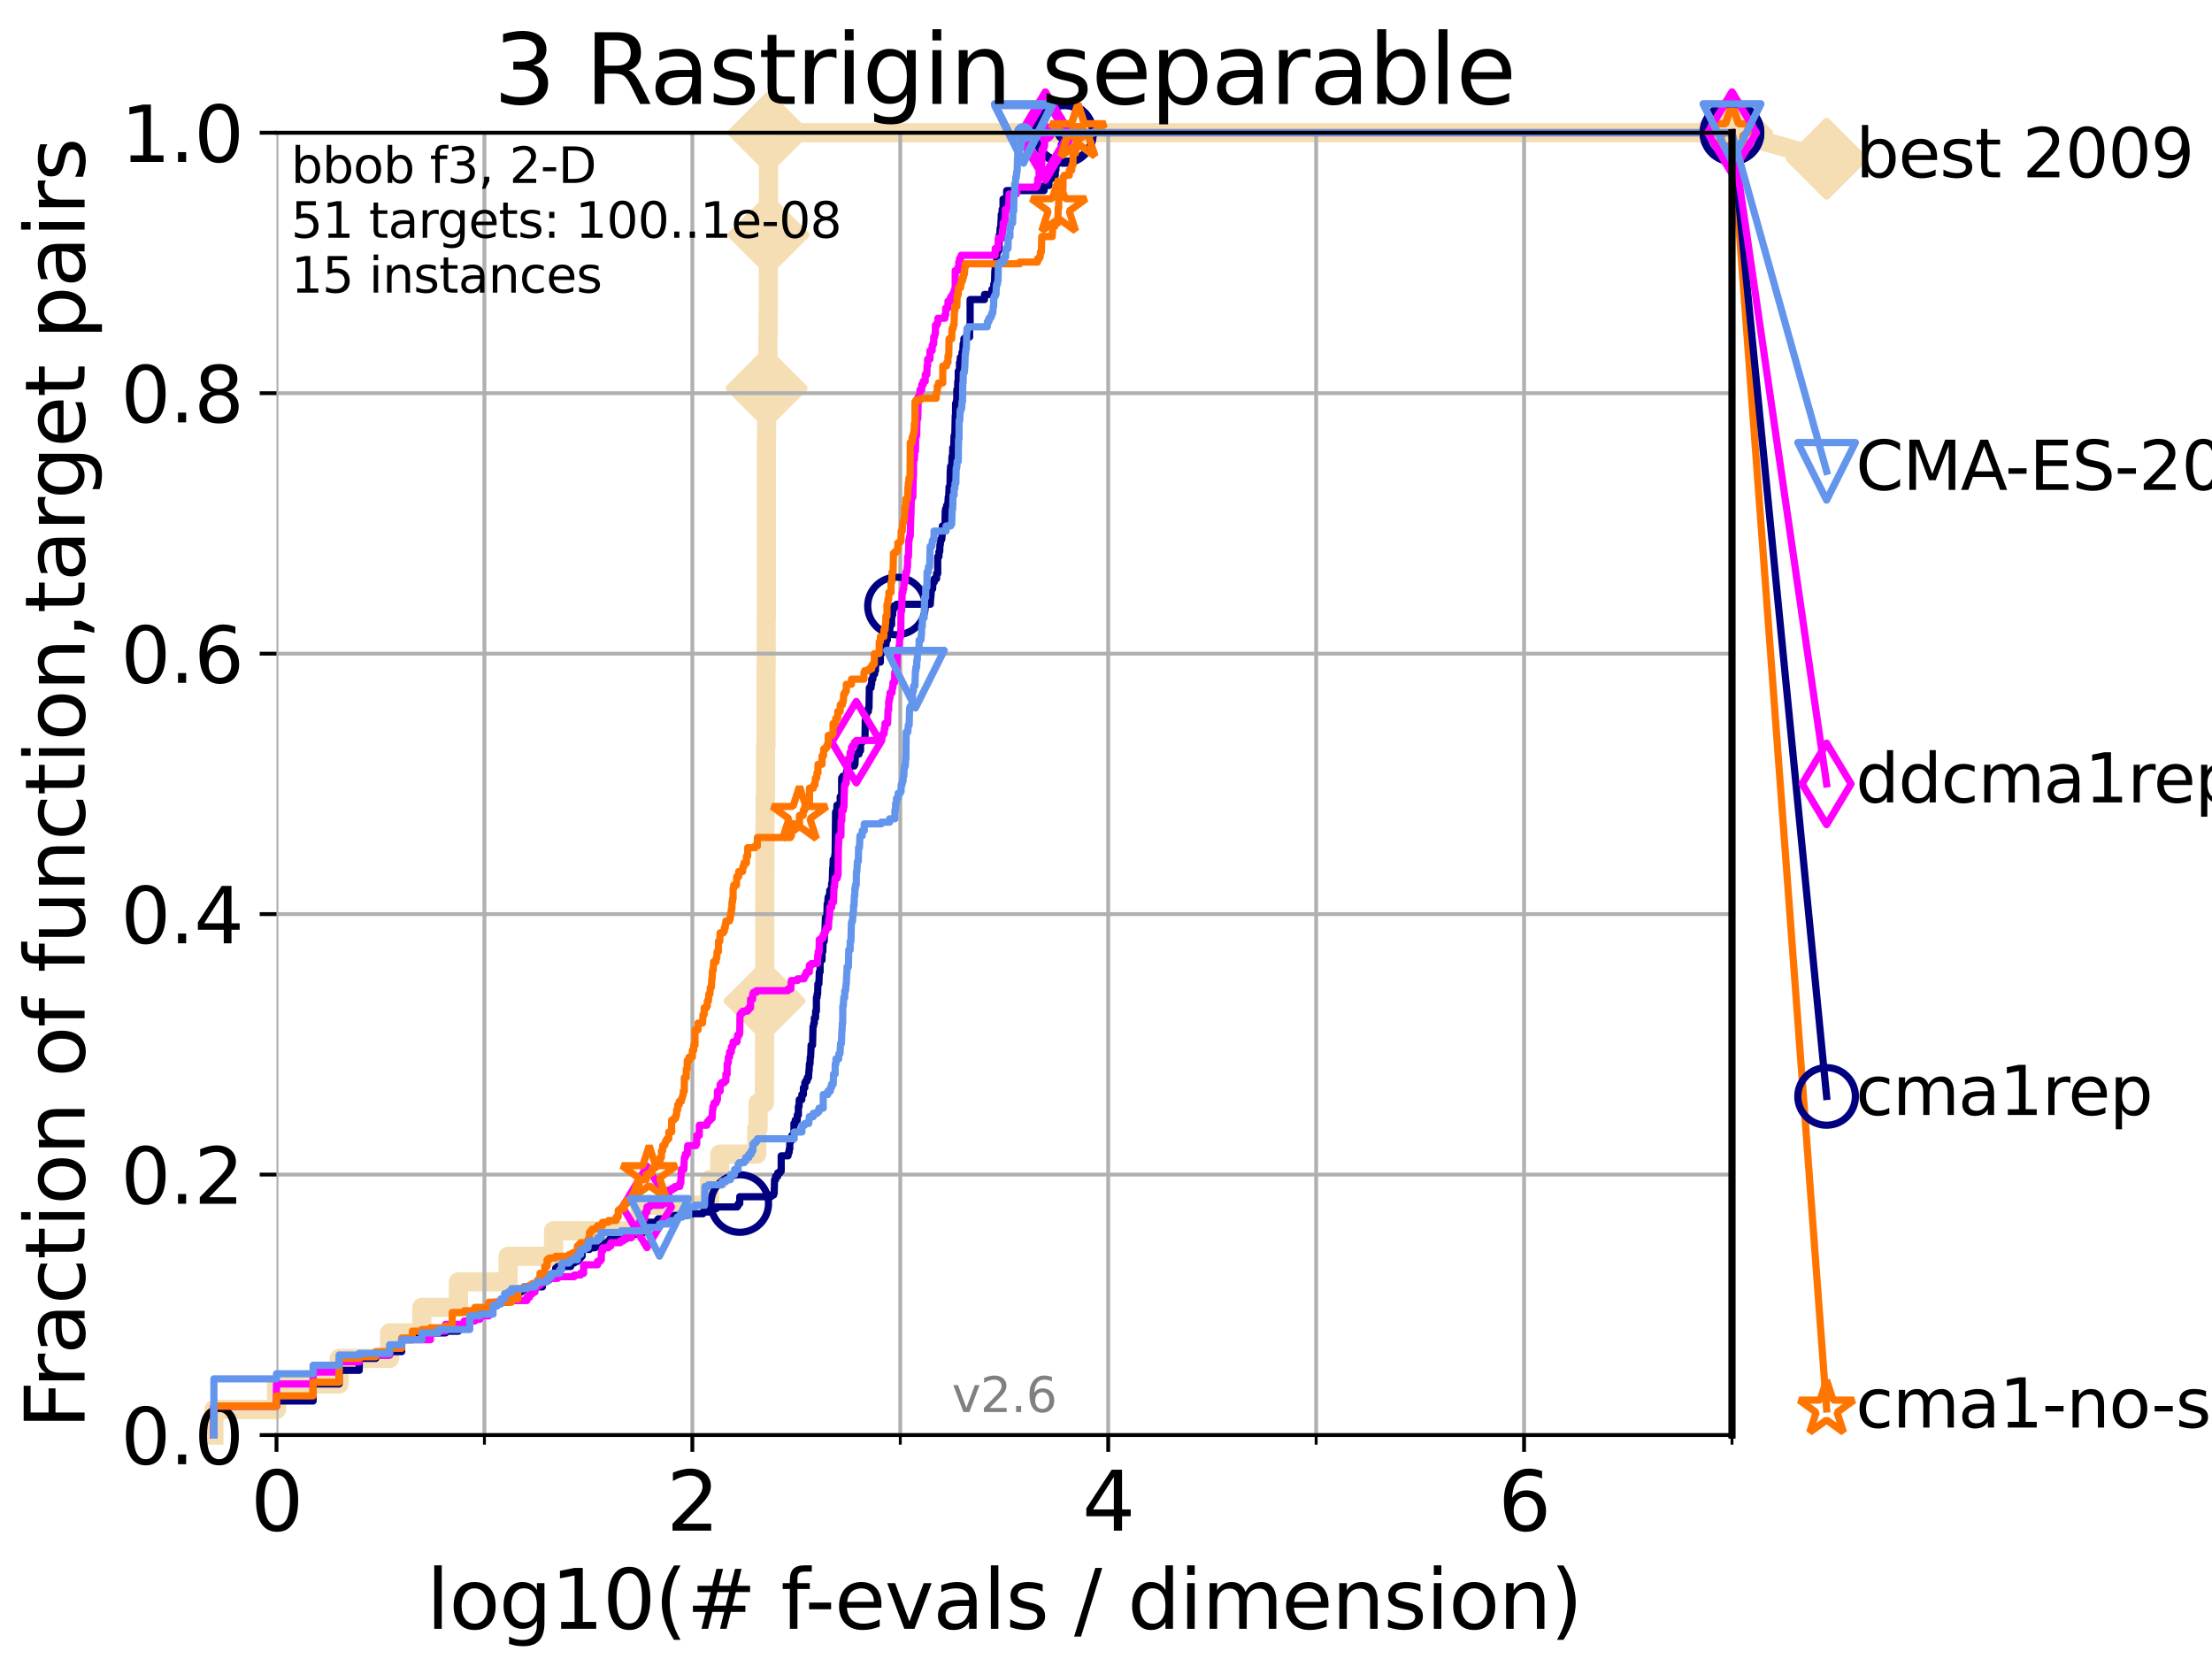 <?xml version="1.0" encoding="utf-8" standalone="no"?>
<!DOCTYPE svg PUBLIC "-//W3C//DTD SVG 1.1//EN"
  "http://www.w3.org/Graphics/SVG/1.1/DTD/svg11.dtd">
<svg xmlns:xlink="http://www.w3.org/1999/xlink" width="460.8pt" height="345.6pt" viewBox="0 0 460.8 345.6" xmlns="http://www.w3.org/2000/svg" version="1.1">
 <defs>
  <style type="text/css">*{stroke-linejoin: round; stroke-linecap: butt}</style>
 </defs>
 <g id="figure_1">
  <g id="patch_1">
   <path d="M 0 345.6 
L 460.8 345.6 
L 460.8 0 
L 0 0 
z
" style="fill: #ffffff"/>
  </g>
  <g id="axes_1">
   <g id="patch_2">
    <path d="M 57.6 298.944 
L 360.806 298.944 
L 360.806 27.648 
L 57.6 27.648 
z
" style="fill: #ffffff"/>
   </g>
   <g id="line2d_1">
    <path d="M 44.561 298.944 
L 44.561 293.624 
L 57.6 293.624 
L 57.6 288.305 
L 70.639 288.305 
L 70.639 282.985 
L 81.166 282.985 
L 81.166 277.666 
L 87.876 277.666 
L 87.876 272.346 
L 95.503 272.346 
L 95.503 267.027 
L 105.851 267.027 
L 105.851 261.707 
L 115.315 261.707 
L 115.315 256.388 
L 133.323 256.388 
L 133.323 251.068 
L 147.816 251.068 
L 147.816 245.749 
L 149.945 245.749 
L 149.945 240.429 
L 157.642 240.429 
L 157.642 235.11 
L 157.917 235.11 
L 157.917 229.79 
L 159.233 229.79 
L 159.233 224.471 
L 159.275 224.471 
L 159.275 208.512 
L 159.317 208.512 
L 159.317 181.914 
L 159.359 181.914 
L 159.359 171.275 
L 159.401 171.275 
L 159.401 165.956 
L 159.485 165.956 
L 159.485 155.317 
L 159.569 155.317 
L 159.569 139.358 
L 159.61 139.358 
L 159.61 128.719 
L 159.652 128.719 
L 159.652 91.482 
L 159.693 91.482 
L 159.693 80.843 
L 159.94 80.843 
L 159.94 75.524 
L 159.98 75.524 
L 159.98 70.204 
L 160.021 70.204 
L 160.021 64.885 
L 160.062 64.885 
L 160.062 48.926 
L 160.102 48.926 
L 160.102 27.648 
L 360.806 27.648 
" style="fill: none; stroke: #f5deb3; stroke-width: 4; stroke-linecap: square"/>
   </g>
   <g id="line2d_2">
    <defs>
     <path id="mcf9706a2af" d="M -0 7.778 
L 7.778 0 
L 0 -7.778 
L -7.778 -0 
z
" style="stroke: #f5deb3; stroke-width: 1.5; stroke-linejoin: miter"/>
    </defs>
    <g>
     <use xlink:href="#mcf9706a2af" x="159.275" y="208.512" style="fill: #f5deb3; stroke: #f5deb3; stroke-width: 1.5; stroke-linejoin: miter"/>
     <use xlink:href="#mcf9706a2af" x="159.693" y="80.843" style="fill: #f5deb3; stroke: #f5deb3; stroke-width: 1.5; stroke-linejoin: miter"/>
     <use xlink:href="#mcf9706a2af" x="160.102" y="48.926" style="fill: #f5deb3; stroke: #f5deb3; stroke-width: 1.5; stroke-linejoin: miter"/>
     <use xlink:href="#mcf9706a2af" x="160.102" y="27.648" style="fill: #f5deb3; stroke: #f5deb3; stroke-width: 1.5; stroke-linejoin: miter"/>
     <use xlink:href="#mcf9706a2af" x="160.102" y="27.648" style="fill: #f5deb3; stroke: #f5deb3; stroke-width: 1.5; stroke-linejoin: miter"/>
     <use xlink:href="#mcf9706a2af" x="360.806" y="27.648" style="fill: #f5deb3; stroke: #f5deb3; stroke-width: 1.5; stroke-linejoin: miter"/>
    </g>
   </g>
   <g id="line2d_3">
    <path style="fill: none; stroke: #f5deb3; stroke-width: 4; stroke-linecap: square"/>
    <g/>
   </g>
   <g id="line2d_4">
    <path d="M 360.806 27.648 
L 380.515 33.074 
" style="fill: none; stroke: #f5deb3; stroke-width: 4; stroke-linecap: square"/>
    <g>
     <use xlink:href="#mcf9706a2af" x="360.806" y="27.648" style="fill: #f5deb3; stroke: #f5deb3; stroke-width: 1.5; stroke-linejoin: miter"/>
     <use xlink:href="#mcf9706a2af" x="380.515" y="33.074" style="fill: #f5deb3; stroke: #f5deb3; stroke-width: 1.5; stroke-linejoin: miter"/>
    </g>
   </g>
   <g id="matplotlib.axis_1">
    <g id="xtick_1">
     <g id="line2d_5">
      <path d="M 57.6 298.944 
L 57.6 27.648 
" clip-path="url(#p1a999c1440)" style="fill: none; stroke: #b0b0b0; stroke-width: 0.8; stroke-linecap: square"/>
     </g>
     <g id="line2d_6">
      <defs>
       <path id="m484b400a69" d="M 0 0 
L 0 3.5 
" style="stroke: #000000; stroke-width: 0.8"/>
      </defs>
      <g>
       <use xlink:href="#m484b400a69" x="57.6" y="298.944" style="stroke: #000000; stroke-width: 0.8"/>
      </g>
     </g>
     <g id="text_1">
      <!-- 0 -->
      <g transform="translate(52.192 318.861)scale(0.17 -0.17)">
       <defs>
        <path id="DejaVuSans-30" d="M 2034 4250 
Q 1547 4250 1301 3770 
Q 1056 3291 1056 2328 
Q 1056 1369 1301 889 
Q 1547 409 2034 409 
Q 2525 409 2770 889 
Q 3016 1369 3016 2328 
Q 3016 3291 2770 3770 
Q 2525 4250 2034 4250 
z
M 2034 4750 
Q 2819 4750 3233 4129 
Q 3647 3509 3647 2328 
Q 3647 1150 3233 529 
Q 2819 -91 2034 -91 
Q 1250 -91 836 529 
Q 422 1150 422 2328 
Q 422 3509 836 4129 
Q 1250 4750 2034 4750 
z
" transform="scale(0.016)"/>
       </defs>
       <use xlink:href="#DejaVuSans-30"/>
      </g>
     </g>
    </g>
    <g id="xtick_2">
     <g id="line2d_7">
      <path d="M 144.23 298.944 
L 144.23 27.648 
" clip-path="url(#p1a999c1440)" style="fill: none; stroke: #b0b0b0; stroke-width: 0.8; stroke-linecap: square"/>
     </g>
     <g id="line2d_8">
      <g>
       <use xlink:href="#m484b400a69" x="144.23" y="298.944" style="stroke: #000000; stroke-width: 0.8"/>
      </g>
     </g>
     <g id="text_2">
      <!-- 2 -->
      <g transform="translate(138.822 318.861)scale(0.17 -0.17)">
       <defs>
        <path id="DejaVuSans-32" d="M 1228 531 
L 3431 531 
L 3431 0 
L 469 0 
L 469 531 
Q 828 903 1448 1529 
Q 2069 2156 2228 2338 
Q 2531 2678 2651 2914 
Q 2772 3150 2772 3378 
Q 2772 3750 2511 3984 
Q 2250 4219 1831 4219 
Q 1534 4219 1204 4116 
Q 875 4013 500 3803 
L 500 4441 
Q 881 4594 1212 4672 
Q 1544 4750 1819 4750 
Q 2544 4750 2975 4387 
Q 3406 4025 3406 3419 
Q 3406 3131 3298 2873 
Q 3191 2616 2906 2266 
Q 2828 2175 2409 1742 
Q 1991 1309 1228 531 
z
" transform="scale(0.016)"/>
       </defs>
       <use xlink:href="#DejaVuSans-32"/>
      </g>
     </g>
    </g>
    <g id="xtick_3">
     <g id="line2d_9">
      <path d="M 230.861 298.944 
L 230.861 27.648 
" clip-path="url(#p1a999c1440)" style="fill: none; stroke: #b0b0b0; stroke-width: 0.8; stroke-linecap: square"/>
     </g>
     <g id="line2d_10">
      <g>
       <use xlink:href="#m484b400a69" x="230.861" y="298.944" style="stroke: #000000; stroke-width: 0.8"/>
      </g>
     </g>
     <g id="text_3">
      <!-- 4 -->
      <g transform="translate(225.453 318.861)scale(0.17 -0.17)">
       <defs>
        <path id="DejaVuSans-34" d="M 2419 4116 
L 825 1625 
L 2419 1625 
L 2419 4116 
z
M 2253 4666 
L 3047 4666 
L 3047 1625 
L 3713 1625 
L 3713 1100 
L 3047 1100 
L 3047 0 
L 2419 0 
L 2419 1100 
L 313 1100 
L 313 1709 
L 2253 4666 
z
" transform="scale(0.016)"/>
       </defs>
       <use xlink:href="#DejaVuSans-34"/>
      </g>
     </g>
    </g>
    <g id="xtick_4">
     <g id="line2d_11">
      <path d="M 317.491 298.944 
L 317.491 27.648 
" clip-path="url(#p1a999c1440)" style="fill: none; stroke: #b0b0b0; stroke-width: 0.8; stroke-linecap: square"/>
     </g>
     <g id="line2d_12">
      <g>
       <use xlink:href="#m484b400a69" x="317.491" y="298.944" style="stroke: #000000; stroke-width: 0.8"/>
      </g>
     </g>
     <g id="text_4">
      <!-- 6 -->
      <g transform="translate(312.083 318.861)scale(0.17 -0.17)">
       <defs>
        <path id="DejaVuSans-36" d="M 2113 2584 
Q 1688 2584 1439 2293 
Q 1191 2003 1191 1497 
Q 1191 994 1439 701 
Q 1688 409 2113 409 
Q 2538 409 2786 701 
Q 3034 994 3034 1497 
Q 3034 2003 2786 2293 
Q 2538 2584 2113 2584 
z
M 3366 4563 
L 3366 3988 
Q 3128 4100 2886 4159 
Q 2644 4219 2406 4219 
Q 1781 4219 1451 3797 
Q 1122 3375 1075 2522 
Q 1259 2794 1537 2939 
Q 1816 3084 2150 3084 
Q 2853 3084 3261 2657 
Q 3669 2231 3669 1497 
Q 3669 778 3244 343 
Q 2819 -91 2113 -91 
Q 1303 -91 875 529 
Q 447 1150 447 2328 
Q 447 3434 972 4092 
Q 1497 4750 2381 4750 
Q 2619 4750 2861 4703 
Q 3103 4656 3366 4563 
z
" transform="scale(0.016)"/>
       </defs>
       <use xlink:href="#DejaVuSans-36"/>
      </g>
     </g>
    </g>
    <g id="xtick_5">
     <g id="line2d_13">
      <path d="M 100.915 298.944 
L 100.915 27.648 
" clip-path="url(#p1a999c1440)" style="fill: none; stroke: #b0b0b0; stroke-width: 0.8; stroke-linecap: square"/>
     </g>
     <g id="line2d_14">
      <defs>
       <path id="m39aed5143d" d="M 0 0 
L 0 2 
" style="stroke: #000000; stroke-width: 0.6"/>
      </defs>
      <g>
       <use xlink:href="#m39aed5143d" x="100.915" y="298.944" style="stroke: #000000; stroke-width: 0.6"/>
      </g>
     </g>
    </g>
    <g id="xtick_6">
     <g id="line2d_15">
      <path d="M 187.546 298.944 
L 187.546 27.648 
" clip-path="url(#p1a999c1440)" style="fill: none; stroke: #b0b0b0; stroke-width: 0.8; stroke-linecap: square"/>
     </g>
     <g id="line2d_16">
      <g>
       <use xlink:href="#m39aed5143d" x="187.546" y="298.944" style="stroke: #000000; stroke-width: 0.6"/>
      </g>
     </g>
    </g>
    <g id="xtick_7">
     <g id="line2d_17">
      <path d="M 274.176 298.944 
L 274.176 27.648 
" clip-path="url(#p1a999c1440)" style="fill: none; stroke: #b0b0b0; stroke-width: 0.8; stroke-linecap: square"/>
     </g>
     <g id="line2d_18">
      <g>
       <use xlink:href="#m39aed5143d" x="274.176" y="298.944" style="stroke: #000000; stroke-width: 0.6"/>
      </g>
     </g>
    </g>
    <g id="xtick_8">
     <g id="line2d_19">
      <path d="M 360.806 298.944 
L 360.806 27.648 
" clip-path="url(#p1a999c1440)" style="fill: none; stroke: #b0b0b0; stroke-width: 0.8; stroke-linecap: square"/>
     </g>
     <g id="line2d_20">
      <g>
       <use xlink:href="#m39aed5143d" x="360.806" y="298.944" style="stroke: #000000; stroke-width: 0.6"/>
      </g>
     </g>
    </g>
    <g id="text_5">
     <!-- log10(# f-evals / dimension) -->
     <g transform="translate(88.823 339.314)scale(0.17 -0.17)">
      <defs>
       <path id="DejaVuSans-6c" d="M 603 4863 
L 1178 4863 
L 1178 0 
L 603 0 
L 603 4863 
z
" transform="scale(0.016)"/>
       <path id="DejaVuSans-6f" d="M 1959 3097 
Q 1497 3097 1228 2736 
Q 959 2375 959 1747 
Q 959 1119 1226 758 
Q 1494 397 1959 397 
Q 2419 397 2687 759 
Q 2956 1122 2956 1747 
Q 2956 2369 2687 2733 
Q 2419 3097 1959 3097 
z
M 1959 3584 
Q 2709 3584 3137 3096 
Q 3566 2609 3566 1747 
Q 3566 888 3137 398 
Q 2709 -91 1959 -91 
Q 1206 -91 779 398 
Q 353 888 353 1747 
Q 353 2609 779 3096 
Q 1206 3584 1959 3584 
z
" transform="scale(0.016)"/>
       <path id="DejaVuSans-67" d="M 2906 1791 
Q 2906 2416 2648 2759 
Q 2391 3103 1925 3103 
Q 1463 3103 1205 2759 
Q 947 2416 947 1791 
Q 947 1169 1205 825 
Q 1463 481 1925 481 
Q 2391 481 2648 825 
Q 2906 1169 2906 1791 
z
M 3481 434 
Q 3481 -459 3084 -895 
Q 2688 -1331 1869 -1331 
Q 1566 -1331 1297 -1286 
Q 1028 -1241 775 -1147 
L 775 -588 
Q 1028 -725 1275 -790 
Q 1522 -856 1778 -856 
Q 2344 -856 2625 -561 
Q 2906 -266 2906 331 
L 2906 616 
Q 2728 306 2450 153 
Q 2172 0 1784 0 
Q 1141 0 747 490 
Q 353 981 353 1791 
Q 353 2603 747 3093 
Q 1141 3584 1784 3584 
Q 2172 3584 2450 3431 
Q 2728 3278 2906 2969 
L 2906 3500 
L 3481 3500 
L 3481 434 
z
" transform="scale(0.016)"/>
       <path id="DejaVuSans-31" d="M 794 531 
L 1825 531 
L 1825 4091 
L 703 3866 
L 703 4441 
L 1819 4666 
L 2450 4666 
L 2450 531 
L 3481 531 
L 3481 0 
L 794 0 
L 794 531 
z
" transform="scale(0.016)"/>
       <path id="DejaVuSans-28" d="M 1984 4856 
Q 1566 4138 1362 3434 
Q 1159 2731 1159 2009 
Q 1159 1288 1364 580 
Q 1569 -128 1984 -844 
L 1484 -844 
Q 1016 -109 783 600 
Q 550 1309 550 2009 
Q 550 2706 781 3412 
Q 1013 4119 1484 4856 
L 1984 4856 
z
" transform="scale(0.016)"/>
       <path id="DejaVuSans-23" d="M 3272 2816 
L 2363 2816 
L 2100 1772 
L 3016 1772 
L 3272 2816 
z
M 2803 4594 
L 2478 3297 
L 3391 3297 
L 3719 4594 
L 4219 4594 
L 3897 3297 
L 4872 3297 
L 4872 2816 
L 3775 2816 
L 3519 1772 
L 4513 1772 
L 4513 1294 
L 3397 1294 
L 3072 0 
L 2572 0 
L 2894 1294 
L 1978 1294 
L 1656 0 
L 1153 0 
L 1478 1294 
L 494 1294 
L 494 1772 
L 1594 1772 
L 1856 2816 
L 850 2816 
L 850 3297 
L 1978 3297 
L 2297 4594 
L 2803 4594 
z
" transform="scale(0.016)"/>
       <path id="DejaVuSans-20" transform="scale(0.016)"/>
       <path id="DejaVuSans-66" d="M 2375 4863 
L 2375 4384 
L 1825 4384 
Q 1516 4384 1395 4259 
Q 1275 4134 1275 3809 
L 1275 3500 
L 2222 3500 
L 2222 3053 
L 1275 3053 
L 1275 0 
L 697 0 
L 697 3053 
L 147 3053 
L 147 3500 
L 697 3500 
L 697 3744 
Q 697 4328 969 4595 
Q 1241 4863 1831 4863 
L 2375 4863 
z
" transform="scale(0.016)"/>
       <path id="DejaVuSans-2d" d="M 313 2009 
L 1997 2009 
L 1997 1497 
L 313 1497 
L 313 2009 
z
" transform="scale(0.016)"/>
       <path id="DejaVuSans-65" d="M 3597 1894 
L 3597 1613 
L 953 1613 
Q 991 1019 1311 708 
Q 1631 397 2203 397 
Q 2534 397 2845 478 
Q 3156 559 3463 722 
L 3463 178 
Q 3153 47 2828 -22 
Q 2503 -91 2169 -91 
Q 1331 -91 842 396 
Q 353 884 353 1716 
Q 353 2575 817 3079 
Q 1281 3584 2069 3584 
Q 2775 3584 3186 3129 
Q 3597 2675 3597 1894 
z
M 3022 2063 
Q 3016 2534 2758 2815 
Q 2500 3097 2075 3097 
Q 1594 3097 1305 2825 
Q 1016 2553 972 2059 
L 3022 2063 
z
" transform="scale(0.016)"/>
       <path id="DejaVuSans-76" d="M 191 3500 
L 800 3500 
L 1894 563 
L 2988 3500 
L 3597 3500 
L 2284 0 
L 1503 0 
L 191 3500 
z
" transform="scale(0.016)"/>
       <path id="DejaVuSans-61" d="M 2194 1759 
Q 1497 1759 1228 1600 
Q 959 1441 959 1056 
Q 959 750 1161 570 
Q 1363 391 1709 391 
Q 2188 391 2477 730 
Q 2766 1069 2766 1631 
L 2766 1759 
L 2194 1759 
z
M 3341 1997 
L 3341 0 
L 2766 0 
L 2766 531 
Q 2569 213 2275 61 
Q 1981 -91 1556 -91 
Q 1019 -91 701 211 
Q 384 513 384 1019 
Q 384 1609 779 1909 
Q 1175 2209 1959 2209 
L 2766 2209 
L 2766 2266 
Q 2766 2663 2505 2880 
Q 2244 3097 1772 3097 
Q 1472 3097 1187 3025 
Q 903 2953 641 2809 
L 641 3341 
Q 956 3463 1253 3523 
Q 1550 3584 1831 3584 
Q 2591 3584 2966 3190 
Q 3341 2797 3341 1997 
z
" transform="scale(0.016)"/>
       <path id="DejaVuSans-73" d="M 2834 3397 
L 2834 2853 
Q 2591 2978 2328 3040 
Q 2066 3103 1784 3103 
Q 1356 3103 1142 2972 
Q 928 2841 928 2578 
Q 928 2378 1081 2264 
Q 1234 2150 1697 2047 
L 1894 2003 
Q 2506 1872 2764 1633 
Q 3022 1394 3022 966 
Q 3022 478 2636 193 
Q 2250 -91 1575 -91 
Q 1294 -91 989 -36 
Q 684 19 347 128 
L 347 722 
Q 666 556 975 473 
Q 1284 391 1588 391 
Q 1994 391 2212 530 
Q 2431 669 2431 922 
Q 2431 1156 2273 1281 
Q 2116 1406 1581 1522 
L 1381 1569 
Q 847 1681 609 1914 
Q 372 2147 372 2553 
Q 372 3047 722 3315 
Q 1072 3584 1716 3584 
Q 2034 3584 2315 3537 
Q 2597 3491 2834 3397 
z
" transform="scale(0.016)"/>
       <path id="DejaVuSans-2f" d="M 1625 4666 
L 2156 4666 
L 531 -594 
L 0 -594 
L 1625 4666 
z
" transform="scale(0.016)"/>
       <path id="DejaVuSans-64" d="M 2906 2969 
L 2906 4863 
L 3481 4863 
L 3481 0 
L 2906 0 
L 2906 525 
Q 2725 213 2448 61 
Q 2172 -91 1784 -91 
Q 1150 -91 751 415 
Q 353 922 353 1747 
Q 353 2572 751 3078 
Q 1150 3584 1784 3584 
Q 2172 3584 2448 3432 
Q 2725 3281 2906 2969 
z
M 947 1747 
Q 947 1113 1208 752 
Q 1469 391 1925 391 
Q 2381 391 2643 752 
Q 2906 1113 2906 1747 
Q 2906 2381 2643 2742 
Q 2381 3103 1925 3103 
Q 1469 3103 1208 2742 
Q 947 2381 947 1747 
z
" transform="scale(0.016)"/>
       <path id="DejaVuSans-69" d="M 603 3500 
L 1178 3500 
L 1178 0 
L 603 0 
L 603 3500 
z
M 603 4863 
L 1178 4863 
L 1178 4134 
L 603 4134 
L 603 4863 
z
" transform="scale(0.016)"/>
       <path id="DejaVuSans-6d" d="M 3328 2828 
Q 3544 3216 3844 3400 
Q 4144 3584 4550 3584 
Q 5097 3584 5394 3201 
Q 5691 2819 5691 2113 
L 5691 0 
L 5113 0 
L 5113 2094 
Q 5113 2597 4934 2840 
Q 4756 3084 4391 3084 
Q 3944 3084 3684 2787 
Q 3425 2491 3425 1978 
L 3425 0 
L 2847 0 
L 2847 2094 
Q 2847 2600 2669 2842 
Q 2491 3084 2119 3084 
Q 1678 3084 1418 2786 
Q 1159 2488 1159 1978 
L 1159 0 
L 581 0 
L 581 3500 
L 1159 3500 
L 1159 2956 
Q 1356 3278 1631 3431 
Q 1906 3584 2284 3584 
Q 2666 3584 2933 3390 
Q 3200 3197 3328 2828 
z
" transform="scale(0.016)"/>
       <path id="DejaVuSans-6e" d="M 3513 2113 
L 3513 0 
L 2938 0 
L 2938 2094 
Q 2938 2591 2744 2837 
Q 2550 3084 2163 3084 
Q 1697 3084 1428 2787 
Q 1159 2491 1159 1978 
L 1159 0 
L 581 0 
L 581 3500 
L 1159 3500 
L 1159 2956 
Q 1366 3272 1645 3428 
Q 1925 3584 2291 3584 
Q 2894 3584 3203 3211 
Q 3513 2838 3513 2113 
z
" transform="scale(0.016)"/>
       <path id="DejaVuSans-29" d="M 513 4856 
L 1013 4856 
Q 1481 4119 1714 3412 
Q 1947 2706 1947 2009 
Q 1947 1309 1714 600 
Q 1481 -109 1013 -844 
L 513 -844 
Q 928 -128 1133 580 
Q 1338 1288 1338 2009 
Q 1338 2731 1133 3434 
Q 928 4138 513 4856 
z
" transform="scale(0.016)"/>
      </defs>
      <use xlink:href="#DejaVuSans-6c"/>
      <use xlink:href="#DejaVuSans-6f" x="27.783"/>
      <use xlink:href="#DejaVuSans-67" x="88.965"/>
      <use xlink:href="#DejaVuSans-31" x="152.441"/>
      <use xlink:href="#DejaVuSans-30" x="216.064"/>
      <use xlink:href="#DejaVuSans-28" x="279.688"/>
      <use xlink:href="#DejaVuSans-23" x="318.701"/>
      <use xlink:href="#DejaVuSans-20" x="402.49"/>
      <use xlink:href="#DejaVuSans-66" x="434.277"/>
      <use xlink:href="#DejaVuSans-2d" x="463.982"/>
      <use xlink:href="#DejaVuSans-65" x="500.066"/>
      <use xlink:href="#DejaVuSans-76" x="561.59"/>
      <use xlink:href="#DejaVuSans-61" x="620.77"/>
      <use xlink:href="#DejaVuSans-6c" x="682.049"/>
      <use xlink:href="#DejaVuSans-73" x="709.832"/>
      <use xlink:href="#DejaVuSans-20" x="761.932"/>
      <use xlink:href="#DejaVuSans-2f" x="793.719"/>
      <use xlink:href="#DejaVuSans-20" x="827.41"/>
      <use xlink:href="#DejaVuSans-64" x="859.197"/>
      <use xlink:href="#DejaVuSans-69" x="922.674"/>
      <use xlink:href="#DejaVuSans-6d" x="950.457"/>
      <use xlink:href="#DejaVuSans-65" x="1047.869"/>
      <use xlink:href="#DejaVuSans-6e" x="1109.393"/>
      <use xlink:href="#DejaVuSans-73" x="1172.771"/>
      <use xlink:href="#DejaVuSans-69" x="1224.871"/>
      <use xlink:href="#DejaVuSans-6f" x="1252.654"/>
      <use xlink:href="#DejaVuSans-6e" x="1313.836"/>
      <use xlink:href="#DejaVuSans-29" x="1377.215"/>
     </g>
    </g>
   </g>
   <g id="matplotlib.axis_2">
    <g id="ytick_1">
     <g id="line2d_21">
      <path d="M 57.6 298.944 
L 360.806 298.944 
" clip-path="url(#p1a999c1440)" style="fill: none; stroke: #b0b0b0; stroke-width: 0.8; stroke-linecap: square"/>
     </g>
     <g id="line2d_22">
      <defs>
       <path id="mab9d71e4c6" d="M 0 0 
L -3.5 0 
" style="stroke: #000000; stroke-width: 0.8"/>
      </defs>
      <g>
       <use xlink:href="#mab9d71e4c6" x="57.6" y="298.944" style="stroke: #000000; stroke-width: 0.8"/>
      </g>
     </g>
     <g id="text_6">
      <!-- 0.0 -->
      <g transform="translate(25.155 305.023)scale(0.16 -0.16)">
       <defs>
        <path id="DejaVuSans-2e" d="M 684 794 
L 1344 794 
L 1344 0 
L 684 0 
L 684 794 
z
" transform="scale(0.016)"/>
       </defs>
       <use xlink:href="#DejaVuSans-30"/>
       <use xlink:href="#DejaVuSans-2e" x="63.623"/>
       <use xlink:href="#DejaVuSans-30" x="95.41"/>
      </g>
     </g>
    </g>
    <g id="ytick_2">
     <g id="line2d_23">
      <path d="M 57.6 244.685 
L 360.806 244.685 
" clip-path="url(#p1a999c1440)" style="fill: none; stroke: #b0b0b0; stroke-width: 0.8; stroke-linecap: square"/>
     </g>
     <g id="line2d_24">
      <g>
       <use xlink:href="#mab9d71e4c6" x="57.6" y="244.685" style="stroke: #000000; stroke-width: 0.8"/>
      </g>
     </g>
     <g id="text_7">
      <!-- 0.2 -->
      <g transform="translate(25.155 250.764)scale(0.16 -0.16)">
       <use xlink:href="#DejaVuSans-30"/>
       <use xlink:href="#DejaVuSans-2e" x="63.623"/>
       <use xlink:href="#DejaVuSans-32" x="95.41"/>
      </g>
     </g>
    </g>
    <g id="ytick_3">
     <g id="line2d_25">
      <path d="M 57.6 190.426 
L 360.806 190.426 
" clip-path="url(#p1a999c1440)" style="fill: none; stroke: #b0b0b0; stroke-width: 0.8; stroke-linecap: square"/>
     </g>
     <g id="line2d_26">
      <g>
       <use xlink:href="#mab9d71e4c6" x="57.6" y="190.426" style="stroke: #000000; stroke-width: 0.8"/>
      </g>
     </g>
     <g id="text_8">
      <!-- 0.4 -->
      <g transform="translate(25.155 196.504)scale(0.16 -0.16)">
       <use xlink:href="#DejaVuSans-30"/>
       <use xlink:href="#DejaVuSans-2e" x="63.623"/>
       <use xlink:href="#DejaVuSans-34" x="95.41"/>
      </g>
     </g>
    </g>
    <g id="ytick_4">
     <g id="line2d_27">
      <path d="M 57.6 136.166 
L 360.806 136.166 
" clip-path="url(#p1a999c1440)" style="fill: none; stroke: #b0b0b0; stroke-width: 0.8; stroke-linecap: square"/>
     </g>
     <g id="line2d_28">
      <g>
       <use xlink:href="#mab9d71e4c6" x="57.6" y="136.166" style="stroke: #000000; stroke-width: 0.8"/>
      </g>
     </g>
     <g id="text_9">
      <!-- 0.6 -->
      <g transform="translate(25.155 142.245)scale(0.16 -0.16)">
       <use xlink:href="#DejaVuSans-30"/>
       <use xlink:href="#DejaVuSans-2e" x="63.623"/>
       <use xlink:href="#DejaVuSans-36" x="95.41"/>
      </g>
     </g>
    </g>
    <g id="ytick_5">
     <g id="line2d_29">
      <path d="M 57.6 81.907 
L 360.806 81.907 
" clip-path="url(#p1a999c1440)" style="fill: none; stroke: #b0b0b0; stroke-width: 0.8; stroke-linecap: square"/>
     </g>
     <g id="line2d_30">
      <g>
       <use xlink:href="#mab9d71e4c6" x="57.6" y="81.907" style="stroke: #000000; stroke-width: 0.8"/>
      </g>
     </g>
     <g id="text_10">
      <!-- 0.8 -->
      <g transform="translate(25.155 87.986)scale(0.16 -0.16)">
       <defs>
        <path id="DejaVuSans-38" d="M 2034 2216 
Q 1584 2216 1326 1975 
Q 1069 1734 1069 1313 
Q 1069 891 1326 650 
Q 1584 409 2034 409 
Q 2484 409 2743 651 
Q 3003 894 3003 1313 
Q 3003 1734 2745 1975 
Q 2488 2216 2034 2216 
z
M 1403 2484 
Q 997 2584 770 2862 
Q 544 3141 544 3541 
Q 544 4100 942 4425 
Q 1341 4750 2034 4750 
Q 2731 4750 3128 4425 
Q 3525 4100 3525 3541 
Q 3525 3141 3298 2862 
Q 3072 2584 2669 2484 
Q 3125 2378 3379 2068 
Q 3634 1759 3634 1313 
Q 3634 634 3220 271 
Q 2806 -91 2034 -91 
Q 1263 -91 848 271 
Q 434 634 434 1313 
Q 434 1759 690 2068 
Q 947 2378 1403 2484 
z
M 1172 3481 
Q 1172 3119 1398 2916 
Q 1625 2713 2034 2713 
Q 2441 2713 2670 2916 
Q 2900 3119 2900 3481 
Q 2900 3844 2670 4047 
Q 2441 4250 2034 4250 
Q 1625 4250 1398 4047 
Q 1172 3844 1172 3481 
z
" transform="scale(0.016)"/>
       </defs>
       <use xlink:href="#DejaVuSans-30"/>
       <use xlink:href="#DejaVuSans-2e" x="63.623"/>
       <use xlink:href="#DejaVuSans-38" x="95.41"/>
      </g>
     </g>
    </g>
    <g id="ytick_6">
     <g id="line2d_31">
      <path d="M 57.6 27.648 
L 360.806 27.648 
" clip-path="url(#p1a999c1440)" style="fill: none; stroke: #b0b0b0; stroke-width: 0.8; stroke-linecap: square"/>
     </g>
     <g id="line2d_32">
      <g>
       <use xlink:href="#mab9d71e4c6" x="57.6" y="27.648" style="stroke: #000000; stroke-width: 0.8"/>
      </g>
     </g>
     <g id="text_11">
      <!-- 1.0 -->
      <g transform="translate(25.155 33.727)scale(0.16 -0.16)">
       <use xlink:href="#DejaVuSans-31"/>
       <use xlink:href="#DejaVuSans-2e" x="63.623"/>
       <use xlink:href="#DejaVuSans-30" x="95.41"/>
      </g>
     </g>
    </g>
    <g id="text_12">
     <!-- Fraction of function,target pairs -->
     <g transform="translate(17.62 297.681)rotate(-90)scale(0.17 -0.17)">
      <defs>
       <path id="DejaVuSans-46" d="M 628 4666 
L 3309 4666 
L 3309 4134 
L 1259 4134 
L 1259 2759 
L 3109 2759 
L 3109 2228 
L 1259 2228 
L 1259 0 
L 628 0 
L 628 4666 
z
" transform="scale(0.016)"/>
       <path id="DejaVuSans-72" d="M 2631 2963 
Q 2534 3019 2420 3045 
Q 2306 3072 2169 3072 
Q 1681 3072 1420 2755 
Q 1159 2438 1159 1844 
L 1159 0 
L 581 0 
L 581 3500 
L 1159 3500 
L 1159 2956 
Q 1341 3275 1631 3429 
Q 1922 3584 2338 3584 
Q 2397 3584 2469 3576 
Q 2541 3569 2628 3553 
L 2631 2963 
z
" transform="scale(0.016)"/>
       <path id="DejaVuSans-63" d="M 3122 3366 
L 3122 2828 
Q 2878 2963 2633 3030 
Q 2388 3097 2138 3097 
Q 1578 3097 1268 2742 
Q 959 2388 959 1747 
Q 959 1106 1268 751 
Q 1578 397 2138 397 
Q 2388 397 2633 464 
Q 2878 531 3122 666 
L 3122 134 
Q 2881 22 2623 -34 
Q 2366 -91 2075 -91 
Q 1284 -91 818 406 
Q 353 903 353 1747 
Q 353 2603 823 3093 
Q 1294 3584 2113 3584 
Q 2378 3584 2631 3529 
Q 2884 3475 3122 3366 
z
" transform="scale(0.016)"/>
       <path id="DejaVuSans-74" d="M 1172 4494 
L 1172 3500 
L 2356 3500 
L 2356 3053 
L 1172 3053 
L 1172 1153 
Q 1172 725 1289 603 
Q 1406 481 1766 481 
L 2356 481 
L 2356 0 
L 1766 0 
Q 1100 0 847 248 
Q 594 497 594 1153 
L 594 3053 
L 172 3053 
L 172 3500 
L 594 3500 
L 594 4494 
L 1172 4494 
z
" transform="scale(0.016)"/>
       <path id="DejaVuSans-75" d="M 544 1381 
L 544 3500 
L 1119 3500 
L 1119 1403 
Q 1119 906 1312 657 
Q 1506 409 1894 409 
Q 2359 409 2629 706 
Q 2900 1003 2900 1516 
L 2900 3500 
L 3475 3500 
L 3475 0 
L 2900 0 
L 2900 538 
Q 2691 219 2414 64 
Q 2138 -91 1772 -91 
Q 1169 -91 856 284 
Q 544 659 544 1381 
z
M 1991 3584 
L 1991 3584 
z
" transform="scale(0.016)"/>
       <path id="DejaVuSans-2c" d="M 750 794 
L 1409 794 
L 1409 256 
L 897 -744 
L 494 -744 
L 750 256 
L 750 794 
z
" transform="scale(0.016)"/>
       <path id="DejaVuSans-70" d="M 1159 525 
L 1159 -1331 
L 581 -1331 
L 581 3500 
L 1159 3500 
L 1159 2969 
Q 1341 3281 1617 3432 
Q 1894 3584 2278 3584 
Q 2916 3584 3314 3078 
Q 3713 2572 3713 1747 
Q 3713 922 3314 415 
Q 2916 -91 2278 -91 
Q 1894 -91 1617 61 
Q 1341 213 1159 525 
z
M 3116 1747 
Q 3116 2381 2855 2742 
Q 2594 3103 2138 3103 
Q 1681 3103 1420 2742 
Q 1159 2381 1159 1747 
Q 1159 1113 1420 752 
Q 1681 391 2138 391 
Q 2594 391 2855 752 
Q 3116 1113 3116 1747 
z
" transform="scale(0.016)"/>
      </defs>
      <use xlink:href="#DejaVuSans-46"/>
      <use xlink:href="#DejaVuSans-72" x="50.27"/>
      <use xlink:href="#DejaVuSans-61" x="91.383"/>
      <use xlink:href="#DejaVuSans-63" x="152.662"/>
      <use xlink:href="#DejaVuSans-74" x="207.643"/>
      <use xlink:href="#DejaVuSans-69" x="246.852"/>
      <use xlink:href="#DejaVuSans-6f" x="274.635"/>
      <use xlink:href="#DejaVuSans-6e" x="335.816"/>
      <use xlink:href="#DejaVuSans-20" x="399.195"/>
      <use xlink:href="#DejaVuSans-6f" x="430.982"/>
      <use xlink:href="#DejaVuSans-66" x="492.164"/>
      <use xlink:href="#DejaVuSans-20" x="527.369"/>
      <use xlink:href="#DejaVuSans-66" x="559.156"/>
      <use xlink:href="#DejaVuSans-75" x="594.361"/>
      <use xlink:href="#DejaVuSans-6e" x="657.74"/>
      <use xlink:href="#DejaVuSans-63" x="721.119"/>
      <use xlink:href="#DejaVuSans-74" x="776.1"/>
      <use xlink:href="#DejaVuSans-69" x="815.309"/>
      <use xlink:href="#DejaVuSans-6f" x="843.092"/>
      <use xlink:href="#DejaVuSans-6e" x="904.273"/>
      <use xlink:href="#DejaVuSans-2c" x="967.652"/>
      <use xlink:href="#DejaVuSans-74" x="999.439"/>
      <use xlink:href="#DejaVuSans-61" x="1038.648"/>
      <use xlink:href="#DejaVuSans-72" x="1099.928"/>
      <use xlink:href="#DejaVuSans-67" x="1139.291"/>
      <use xlink:href="#DejaVuSans-65" x="1202.768"/>
      <use xlink:href="#DejaVuSans-74" x="1264.291"/>
      <use xlink:href="#DejaVuSans-20" x="1303.5"/>
      <use xlink:href="#DejaVuSans-70" x="1335.287"/>
      <use xlink:href="#DejaVuSans-61" x="1398.764"/>
      <use xlink:href="#DejaVuSans-69" x="1460.043"/>
      <use xlink:href="#DejaVuSans-72" x="1487.826"/>
      <use xlink:href="#DejaVuSans-73" x="1528.939"/>
     </g>
    </g>
   </g>
   <g id="line2d_33">
    <defs>
     <path id="m45d705ed40" d="M 0 1.5 
C 0.398 1.5 0.779 1.342 1.061 1.061 
C 1.342 0.779 1.5 0.398 1.5 0 
C 1.5 -0.398 1.342 -0.779 1.061 -1.061 
C 0.779 -1.342 0.398 -1.5 0 -1.5 
C -0.398 -1.5 -0.779 -1.342 -1.061 -1.061 
C -1.342 -0.779 -1.5 -0.398 -1.5 0 
C -1.5 0.398 -1.342 0.779 -1.061 1.061 
C -0.779 1.342 -0.398 1.5 0 1.5 
z
" style="stroke: #f5deb3"/>
    </defs>
    <g>
     <use xlink:href="#m45d705ed40" x="160.102" y="27.648" style="fill: #f5deb3; stroke: #f5deb3"/>
     <use xlink:href="#m45d705ed40" x="160.102" y="27.648" style="fill: #f5deb3; stroke: #f5deb3"/>
    </g>
   </g>
   <g id="line2d_34">
    <defs>
     <path id="m1246d25a5f" d="M 0 1.5 
C 0.398 1.5 0.779 1.342 1.061 1.061 
C 1.342 0.779 1.5 0.398 1.5 0 
C 1.5 -0.398 1.342 -0.779 1.061 -1.061 
C 0.779 -1.342 0.398 -1.5 0 -1.5 
C -0.398 -1.5 -0.779 -1.342 -1.061 -1.061 
C -1.342 -0.779 -1.5 -0.398 -1.5 0 
C -1.5 0.398 -1.342 0.779 -1.061 1.061 
C -0.779 1.342 -0.398 1.5 0 1.5 
z
" style="stroke: #000080"/>
    </defs>
    <g>
     <use xlink:href="#m1246d25a5f" x="221.71" y="27.648" style="fill: #000080; stroke: #000080"/>
     <use xlink:href="#m1246d25a5f" x="221.71" y="27.648" style="fill: #000080; stroke: #000080"/>
    </g>
   </g>
   <g id="line2d_35">
    <path d="M 44.561 298.944 
L 44.561 292.915 
L 57.6 292.915 
L 57.6 291.851 
L 65.227 291.851 
L 65.227 288.305 
L 70.639 288.305 
L 70.639 285.468 
L 74.837 285.468 
L 74.837 282.985 
L 78.267 282.985 
L 78.267 282.276 
L 81.166 282.276 
L 81.166 281.567 
L 83.678 281.567 
L 83.678 279.084 
L 85.894 279.084 
L 85.894 278.021 
L 89.669 278.021 
L 89.669 277.666 
L 92.812 277.666 
L 92.812 277.311 
L 95.503 277.311 
L 95.503 276.247 
L 96.718 276.247 
L 96.718 275.893 
L 97.858 275.893 
L 97.858 274.474 
L 98.933 274.474 
L 98.933 273.056 
L 100.915 273.056 
L 100.915 272.701 
L 101.833 272.701 
L 101.833 272.346 
L 102.708 272.346 
L 102.708 271.992 
L 103.544 271.992 
L 103.544 271.282 
L 105.851 271.282 
L 105.851 270.928 
L 107.245 270.928 
L 107.245 270.573 
L 107.905 270.573 
L 107.905 269.155 
L 108.543 269.155 
L 108.543 268.8 
L 109.159 268.8 
L 109.159 268.091 
L 112.989 268.091 
L 112.989 265.963 
L 113.478 265.963 
L 113.478 265.608 
L 115.747 265.608 
L 115.747 264.19 
L 116.17 264.19 
L 116.17 263.835 
L 118.89 263.835 
L 118.89 263.126 
L 119.6 263.126 
L 119.6 262.771 
L 120.284 262.771 
L 120.284 262.417 
L 120.617 262.417 
L 120.617 262.062 
L 120.944 262.062 
L 120.944 261.707 
L 121.266 261.707 
L 121.266 260.289 
L 122.796 260.289 
L 122.796 259.934 
L 123.936 259.934 
L 123.936 259.579 
L 126.029 259.579 
L 126.029 258.87 
L 126.757 258.87 
L 126.757 258.516 
L 126.994 258.516 
L 126.994 258.161 
L 129.623 258.161 
L 129.623 257.806 
L 131.378 257.806 
L 131.378 257.097 
L 132.464 257.097 
L 132.464 256.742 
L 134.145 256.742 
L 134.145 256.388 
L 134.305 256.388 
L 134.305 255.324 
L 134.777 255.324 
L 134.777 254.969 
L 135.238 254.969 
L 135.238 254.615 
L 136.837 254.615 
L 136.837 254.26 
L 137.113 254.26 
L 137.113 253.905 
L 139.191 253.905 
L 139.191 253.551 
L 140.497 253.551 
L 140.497 253.196 
L 143.265 253.196 
L 143.265 252.841 
L 146.446 252.841 
L 146.446 252.487 
L 147.894 252.487 
L 147.971 251.778 
L 149.238 251.778 
L 149.238 251.423 
L 153.594 251.423 
L 153.594 251.068 
L 153.821 251.068 
L 153.821 250.714 
L 154.101 250.714 
L 154.101 249.295 
L 160.621 249.295 
L 160.621 248.94 
L 161.164 248.94 
L 161.164 248.586 
L 161.278 248.586 
L 161.354 245.749 
L 161.58 245.749 
L 161.58 245.039 
L 162.023 245.039 
L 162.023 244.33 
L 162.492 244.33 
L 162.492 243.976 
L 162.74 243.976 
L 162.74 240.784 
L 164.162 240.784 
L 164.259 240.075 
L 164.389 240.075 
L 164.421 239.365 
L 164.517 239.365 
L 164.549 237.592 
L 164.928 237.592 
L 164.96 236.528 
L 165.27 236.528 
L 165.27 236.174 
L 165.392 236.174 
L 165.392 234.046 
L 165.665 234.046 
L 165.665 233.336 
L 166.082 233.336 
L 166.082 232.273 
L 166.316 232.273 
L 166.316 230.499 
L 166.461 230.499 
L 166.489 229.081 
L 167.029 229.081 
L 167.029 228.017 
L 167.362 228.017 
L 167.362 226.598 
L 167.662 226.598 
L 167.662 225.534 
L 167.85 225.534 
L 167.85 225.18 
L 168.143 225.18 
L 168.169 224.471 
L 168.431 224.471 
L 168.509 223.052 
L 168.56 223.052 
L 168.612 221.634 
L 168.74 221.634 
L 168.791 220.215 
L 168.868 220.215 
L 168.969 217.733 
L 169.269 217.733 
L 169.369 213.832 
L 169.467 213.832 
L 169.541 213.122 
L 169.639 213.122 
L 169.639 212.058 
L 169.905 212.058 
L 169.905 210.64 
L 170.072 210.64 
L 170.072 207.803 
L 170.214 207.803 
L 170.214 207.093 
L 170.332 207.093 
L 170.379 204.966 
L 170.589 204.966 
L 170.681 202.483 
L 170.842 202.483 
L 170.842 200.001 
L 171.249 200.001 
L 171.249 198.228 
L 171.405 198.228 
L 171.471 196.1 
L 171.691 196.1 
L 171.778 194.327 
L 171.843 194.327 
L 171.951 191.135 
L 172.251 191.135 
L 172.314 188.298 
L 172.42 188.298 
L 172.524 186.879 
L 172.732 186.879 
L 172.794 186.17 
L 172.856 186.17 
L 172.856 185.461 
L 173.202 185.461 
L 173.242 184.042 
L 173.362 184.042 
L 173.462 180.85 
L 173.522 180.85 
L 173.561 179.077 
L 173.856 179.077 
L 173.914 178.013 
L 173.972 178.013 
L 174.069 169.147 
L 174.317 169.147 
L 174.355 167.729 
L 175.026 167.729 
L 175.026 165.956 
L 175.334 165.956 
L 175.334 162.055 
L 175.567 162.055 
L 175.567 161.7 
L 176.368 161.7 
L 176.368 160.636 
L 176.571 160.636 
L 176.571 159.927 
L 177.021 159.927 
L 177.021 159.572 
L 177.952 159.572 
L 177.952 159.218 
L 178.108 159.218 
L 178.201 157.09 
L 178.943 157.09 
L 179.032 156.381 
L 179.267 156.381 
L 179.267 154.607 
L 179.643 154.607 
L 179.643 154.253 
L 180.04 154.253 
L 180.04 153.898 
L 180.194 153.898 
L 180.249 149.997 
L 180.36 149.997 
L 180.456 148.933 
L 180.497 148.933 
L 180.497 148.224 
L 180.89 148.224 
L 180.89 147.515 
L 181.023 147.515 
L 181.103 143.259 
L 181.457 143.259 
L 181.457 142.55 
L 181.587 142.55 
L 181.587 141.486 
L 181.83 141.486 
L 181.894 140.422 
L 182.209 140.422 
L 182.234 139.713 
L 182.383 139.713 
L 182.408 137.94 
L 183.395 137.94 
L 183.395 136.166 
L 183.616 136.166 
L 183.616 135.812 
L 183.858 135.812 
L 183.858 135.457 
L 184.018 135.457 
L 184.018 134.393 
L 184.566 134.393 
L 184.665 133.329 
L 184.861 133.329 
L 184.861 132.265 
L 185.162 132.265 
L 185.162 131.202 
L 185.364 131.202 
L 185.406 130.492 
L 185.48 130.492 
L 185.48 130.138 
L 185.74 130.138 
L 185.74 128.364 
L 185.864 128.364 
L 185.864 128.01 
L 185.977 128.01 
L 185.977 126.946 
L 186.16 126.946 
L 186.16 126.237 
L 186.758 126.237 
L 186.758 125.882 
L 193.801 125.882 
L 193.882 124.463 
L 193.915 124.463 
L 194.022 122.69 
L 194.281 122.69 
L 194.346 121.272 
L 194.626 121.272 
L 194.626 120.562 
L 195.104 120.562 
L 195.104 119.499 
L 195.342 119.499 
L 195.342 115.952 
L 195.601 115.952 
L 195.601 114.888 
L 195.766 114.888 
L 195.802 113.47 
L 195.893 113.47 
L 195.935 112.406 
L 196.18 112.406 
L 196.275 111.342 
L 196.305 111.342 
L 196.305 109.569 
L 196.846 109.569 
L 196.915 106.377 
L 196.977 106.377 
L 196.977 106.022 
L 197.187 106.022 
L 197.187 105.313 
L 197.433 105.313 
L 197.539 103.54 
L 197.627 103.54 
L 197.715 101.412 
L 197.895 101.412 
L 197.96 97.866 
L 198.014 97.866 
L 198.014 97.157 
L 198.244 97.157 
L 198.324 95.029 
L 198.44 95.029 
L 198.472 93.256 
L 198.676 93.256 
L 198.749 90.773 
L 198.898 90.773 
L 199.001 86.517 
L 199.057 86.517 
L 199.067 84.035 
L 199.169 84.035 
L 199.275 83.326 
L 199.32 83.326 
L 199.32 81.198 
L 199.476 81.198 
L 199.526 79.425 
L 199.625 79.425 
L 199.625 77.297 
L 199.885 77.297 
L 199.885 75.524 
L 200.012 75.524 
L 200.051 74.46 
L 200.334 74.46 
L 200.4 73.396 
L 200.561 73.396 
L 200.636 71.623 
L 200.795 71.623 
L 200.795 70.559 
L 201.145 70.559 
L 201.145 70.204 
L 201.98 70.204 
L 201.98 68.076 
L 202.093 68.076 
L 202.093 62.402 
L 205.088 62.402 
L 205.088 61.338 
L 206.633 61.338 
L 206.633 60.274 
L 207.012 60.274 
L 207.012 59.211 
L 207.165 59.211 
L 207.244 56.373 
L 207.31 56.373 
L 207.31 55.664 
L 207.61 55.664 
L 207.665 52.472 
L 207.899 52.472 
L 207.899 52.118 
L 208.09 52.118 
L 208.162 48.926 
L 208.284 48.926 
L 208.343 47.508 
L 208.461 47.508 
L 208.569 45.38 
L 208.582 45.38 
L 208.582 44.67 
L 208.768 44.67 
L 208.768 43.607 
L 208.953 43.607 
L 208.953 41.479 
L 209.683 41.479 
L 209.715 39.706 
L 217.499 39.706 
L 217.499 38.642 
L 218.512 38.642 
L 218.512 37.223 
L 219.061 37.223 
L 219.061 36.514 
L 219.839 36.514 
L 219.844 35.45 
L 219.967 35.45 
L 219.975 34.386 
L 220.129 34.386 
L 220.129 33.677 
L 220.439 33.677 
L 220.439 32.968 
L 220.775 32.968 
L 220.775 32.613 
L 220.9 32.613 
L 220.978 31.549 
L 221.042 31.549 
L 221.081 30.13 
L 221.347 30.13 
L 221.356 28.003 
L 221.71 28.003 
L 221.71 27.648 
L 360.806 27.648 
L 360.806 27.648 
" style="fill: none; stroke: #000080; stroke-width: 1.5; stroke-linecap: square"/>
   </g>
   <g id="line2d_36">
    <defs>
     <path id="m9f8a2c2e5e" d="M 0 6 
C 1.591 6 3.117 5.368 4.243 4.243 
C 5.368 3.117 6 1.591 6 0 
C 6 -1.591 5.368 -3.117 4.243 -4.243 
C 3.117 -5.368 1.591 -6 0 -6 
C -1.591 -6 -3.117 -5.368 -4.243 -4.243 
C -5.368 -3.117 -6 -1.591 -6 0 
C -6 1.591 -5.368 3.117 -4.243 4.243 
C -3.117 5.368 -1.591 6 0 6 
z
" style="stroke: #000080; stroke-width: 1.5"/>
    </defs>
    <g>
     <use xlink:href="#m9f8a2c2e5e" x="154.101" y="250.714" style="fill-opacity: 0; stroke: #000080; stroke-width: 1.5"/>
     <use xlink:href="#m9f8a2c2e5e" x="186.758" y="126.237" style="fill-opacity: 0; stroke: #000080; stroke-width: 1.5"/>
     <use xlink:href="#m9f8a2c2e5e" x="221.71" y="28.003" style="fill-opacity: 0; stroke: #000080; stroke-width: 1.5"/>
     <use xlink:href="#m9f8a2c2e5e" x="221.71" y="27.648" style="fill-opacity: 0; stroke: #000080; stroke-width: 1.5"/>
     <use xlink:href="#m9f8a2c2e5e" x="221.71" y="27.648" style="fill-opacity: 0; stroke: #000080; stroke-width: 1.5"/>
     <use xlink:href="#m9f8a2c2e5e" x="360.806" y="27.648" style="fill-opacity: 0; stroke: #000080; stroke-width: 1.5"/>
    </g>
   </g>
   <g id="line2d_37">
    <path style="fill: none; stroke: #000080; stroke-width: 1.5; stroke-linecap: square"/>
    <g/>
   </g>
   <g id="line2d_38">
    <defs>
     <path id="mea02bd03d9" d="M 0 1.5 
C 0.398 1.5 0.779 1.342 1.061 1.061 
C 1.342 0.779 1.5 0.398 1.5 0 
C 1.5 -0.398 1.342 -0.779 1.061 -1.061 
C 0.779 -1.342 0.398 -1.5 0 -1.5 
C -0.398 -1.5 -0.779 -1.342 -1.061 -1.061 
C -1.342 -0.779 -1.5 -0.398 -1.5 0 
C -1.5 0.398 -1.342 0.779 -1.061 1.061 
C -0.779 1.342 -0.398 1.5 0 1.5 
z
" style="stroke: #ff00ff"/>
    </defs>
    <g>
     <use xlink:href="#mea02bd03d9" x="217.771" y="27.648" style="fill: #ff00ff; stroke: #ff00ff"/>
     <use xlink:href="#mea02bd03d9" x="217.771" y="27.648" style="fill: #ff00ff; stroke: #ff00ff"/>
    </g>
   </g>
   <g id="line2d_39">
    <path d="M 44.561 298.944 
L 44.561 292.915 
L 57.6 292.915 
L 57.6 288.305 
L 65.227 288.305 
L 65.227 285.822 
L 70.639 285.822 
L 70.639 283.695 
L 74.837 283.695 
L 74.837 282.276 
L 81.166 282.276 
L 81.166 280.858 
L 83.678 280.858 
L 83.678 279.084 
L 89.669 279.084 
L 89.669 277.666 
L 91.306 277.666 
L 91.306 277.311 
L 92.812 277.311 
L 92.812 275.893 
L 96.718 275.893 
L 96.718 275.183 
L 98.933 275.183 
L 98.933 274.829 
L 99.95 274.829 
L 99.95 274.12 
L 101.833 274.12 
L 101.833 271.637 
L 102.708 271.637 
L 102.708 271.282 
L 104.345 271.282 
L 104.345 270.928 
L 109.757 270.928 
L 109.757 270.219 
L 110.336 270.219 
L 110.336 269.509 
L 110.897 269.509 
L 110.897 269.155 
L 111.442 269.155 
L 111.442 268.091 
L 111.972 268.091 
L 111.972 267.736 
L 112.488 267.736 
L 112.488 267.381 
L 112.989 267.381 
L 112.989 267.027 
L 113.478 267.027 
L 113.478 266.672 
L 114.419 266.672 
L 114.419 266.318 
L 116.17 266.318 
L 116.17 265.963 
L 119.6 265.963 
L 119.6 265.608 
L 120.944 265.608 
L 120.944 265.254 
L 121.582 265.254 
L 121.582 263.48 
L 124.482 263.48 
L 124.482 262.771 
L 125.012 262.771 
L 125.012 262.417 
L 125.271 262.417 
L 125.271 260.643 
L 125.527 260.643 
L 125.527 259.934 
L 126.757 259.934 
L 126.757 259.579 
L 127.227 259.579 
L 127.227 258.87 
L 129.209 258.87 
L 129.209 258.516 
L 129.826 258.516 
L 129.826 258.161 
L 130.423 258.161 
L 130.423 257.806 
L 131.564 257.806 
L 131.564 256.742 
L 132.287 256.742 
L 132.287 256.388 
L 132.812 256.388 
L 132.812 255.324 
L 133.154 255.324 
L 133.154 254.615 
L 133.323 254.615 
L 133.323 254.26 
L 133.983 254.26 
L 133.983 253.905 
L 134.305 253.905 
L 134.305 252.841 
L 134.464 252.841 
L 134.464 252.487 
L 134.777 252.487 
L 134.777 251.423 
L 135.389 251.423 
L 135.389 251.068 
L 137.92 251.068 
L 137.92 250.714 
L 138.566 250.714 
L 138.566 249.65 
L 138.819 249.65 
L 138.819 248.94 
L 139.314 248.94 
L 139.314 247.877 
L 140.033 247.877 
L 140.033 247.522 
L 140.612 247.522 
L 140.612 247.167 
L 141.611 247.167 
L 141.611 246.458 
L 141.826 246.458 
L 141.932 243.621 
L 142.456 243.621 
L 142.559 241.138 
L 142.764 241.138 
L 142.764 240.429 
L 143.166 240.429 
L 143.265 238.656 
L 144.968 238.656 
L 144.968 238.301 
L 145.148 238.301 
L 145.148 236.528 
L 145.678 236.528 
L 145.678 234.4 
L 147.264 234.4 
L 147.344 233.691 
L 147.66 233.691 
L 147.66 233.336 
L 147.971 233.336 
L 147.971 232.982 
L 148.353 232.982 
L 148.428 231.209 
L 148.503 231.209 
L 148.503 230.499 
L 148.652 230.499 
L 148.727 229.79 
L 149.166 229.79 
L 149.166 229.435 
L 149.31 229.435 
L 149.31 229.081 
L 149.453 229.081 
L 149.453 227.308 
L 150.015 227.308 
L 150.015 225.889 
L 150.289 225.889 
L 150.289 225.534 
L 150.893 225.534 
L 150.893 225.18 
L 151.22 225.18 
L 151.22 223.761 
L 151.478 223.761 
L 151.478 221.634 
L 151.605 221.634 
L 151.605 221.279 
L 151.732 221.279 
L 151.732 220.215 
L 151.983 220.215 
L 151.983 219.151 
L 152.353 219.151 
L 152.353 218.087 
L 152.596 218.087 
L 152.596 217.733 
L 152.716 217.733 
L 152.716 217.023 
L 153.536 217.023 
L 153.536 216.314 
L 153.651 216.314 
L 153.651 215.605 
L 153.99 215.605 
L 153.99 215.25 
L 154.101 215.25 
L 154.157 211.349 
L 154.378 211.349 
L 154.378 210.994 
L 154.758 210.994 
L 154.758 210.64 
L 155.701 210.64 
L 155.701 210.285 
L 156.005 210.285 
L 156.005 209.931 
L 156.354 209.931 
L 156.354 208.157 
L 156.793 208.157 
L 156.793 207.093 
L 156.937 207.093 
L 156.937 206.739 
L 157.55 206.739 
L 157.55 206.384 
L 164.129 206.384 
L 164.129 206.03 
L 164.74 206.03 
L 164.834 204.256 
L 166.14 204.256 
L 166.14 203.902 
L 167.499 203.902 
L 167.499 203.547 
L 167.635 203.547 
L 167.635 203.192 
L 167.877 203.192 
L 167.957 202.483 
L 168.612 202.483 
L 168.612 201.065 
L 169.07 201.065 
L 169.07 200.71 
L 170.285 200.71 
L 170.356 198.937 
L 170.449 198.937 
L 170.449 198.228 
L 170.658 198.228 
L 170.658 195.745 
L 171.114 195.745 
L 171.114 195.39 
L 171.493 195.39 
L 171.493 194.681 
L 171.778 194.681 
L 171.843 193.972 
L 172.059 193.972 
L 172.144 193.263 
L 172.587 193.263 
L 172.649 191.49 
L 172.732 191.49 
L 172.835 190.071 
L 172.856 190.071 
L 172.856 189.007 
L 173.262 189.007 
L 173.262 187.943 
L 173.64 187.943 
L 173.738 184.751 
L 173.856 184.751 
L 173.953 182.978 
L 174.393 182.978 
L 174.469 182.269 
L 174.582 182.269 
L 174.656 176.24 
L 174.694 176.24 
L 174.749 174.112 
L 175.19 174.112 
L 175.208 170.921 
L 175.37 170.921 
L 175.37 168.793 
L 175.691 168.793 
L 175.691 168.084 
L 175.814 168.084 
L 175.919 163.828 
L 175.937 163.828 
L 175.937 163.473 
L 176.11 163.473 
L 176.11 163.119 
L 176.299 163.119 
L 176.351 162.055 
L 176.419 162.055 
L 176.419 161.346 
L 176.537 161.346 
L 176.622 158.154 
L 177.103 158.154 
L 177.103 156.735 
L 177.379 156.735 
L 177.379 155.671 
L 177.604 155.671 
L 177.604 155.317 
L 177.983 155.317 
L 178.014 154.607 
L 178.385 154.607 
L 178.385 154.253 
L 183.686 154.253 
L 183.743 153.189 
L 183.927 153.189 
L 183.927 152.834 
L 184.176 152.834 
L 184.221 151.77 
L 184.355 151.77 
L 184.355 150.706 
L 184.904 150.706 
L 184.991 147.869 
L 185.13 147.869 
L 185.13 146.096 
L 185.258 146.096 
L 185.258 145.387 
L 185.406 145.387 
L 185.406 144.323 
L 185.823 144.323 
L 185.875 143.259 
L 186.008 143.259 
L 186.008 142.195 
L 186.352 142.195 
L 186.392 140.067 
L 186.541 140.067 
L 186.541 139.358 
L 186.827 139.358 
L 186.924 135.812 
L 187.213 135.812 
L 187.318 134.393 
L 187.385 134.393 
L 187.413 132.975 
L 187.508 132.975 
L 187.508 132.62 
L 187.639 132.62 
L 187.695 127.301 
L 187.835 127.301 
L 187.946 123.4 
L 188.102 123.4 
L 188.102 122.69 
L 188.256 122.69 
L 188.292 121.626 
L 188.401 121.626 
L 188.401 121.272 
L 188.588 121.272 
L 188.588 119.853 
L 188.739 119.853 
L 188.739 119.144 
L 188.932 119.144 
L 189.002 118.08 
L 189.054 118.08 
L 189.089 115.952 
L 189.244 115.952 
L 189.339 112.406 
L 189.424 112.406 
L 189.5 111.697 
L 189.619 111.697 
L 189.728 107.796 
L 189.753 107.796 
L 189.853 103.895 
L 189.994 103.895 
L 189.994 103.54 
L 190.167 103.54 
L 190.248 99.284 
L 190.289 99.284 
L 190.33 95.738 
L 190.491 95.738 
L 190.547 93.965 
L 190.707 93.965 
L 190.747 91.128 
L 190.826 91.128 
L 190.826 90.773 
L 190.952 90.773 
L 191.054 87.227 
L 191.194 87.227 
L 191.286 82.616 
L 191.6 82.616 
L 191.653 81.198 
L 192.005 81.198 
L 192.005 80.134 
L 192.314 80.134 
L 192.321 79.425 
L 192.747 79.425 
L 192.747 78.006 
L 193.093 78.006 
L 193.114 76.233 
L 193.24 76.233 
L 193.24 74.814 
L 193.727 74.814 
L 193.727 73.041 
L 194.188 73.041 
L 194.188 71.977 
L 194.327 71.977 
L 194.327 71.623 
L 194.503 71.623 
L 194.503 70.204 
L 194.684 70.204 
L 194.793 69.495 
L 194.863 69.495 
L 194.863 67.722 
L 195.204 67.722 
L 195.204 67.367 
L 195.342 67.367 
L 195.373 66.303 
L 196.84 66.303 
L 196.84 65.594 
L 197.012 65.594 
L 197.012 64.175 
L 197.478 64.175 
L 197.478 62.757 
L 197.987 62.757 
L 197.987 62.048 
L 198.159 62.048 
L 198.159 61.693 
L 198.456 61.693 
L 198.456 61.338 
L 198.577 61.338 
L 198.577 60.984 
L 198.723 60.984 
L 198.826 60.274 
L 198.98 60.274 
L 198.986 56.373 
L 199.585 56.373 
L 199.585 55.664 
L 199.724 55.664 
L 199.724 54.6 
L 199.88 54.6 
L 199.88 53.891 
L 200.094 53.891 
L 200.094 53.536 
L 200.234 53.536 
L 200.234 53.182 
L 207.313 53.182 
L 207.313 51.763 
L 207.909 51.763 
L 207.95 49.635 
L 208.799 49.635 
L 208.832 47.862 
L 208.971 47.862 
L 208.971 46.444 
L 209.429 46.444 
L 209.429 43.607 
L 210.124 43.607 
L 210.221 40.415 
L 211.725 40.415 
L 211.725 40.06 
L 211.86 40.06 
L 211.86 38.996 
L 215.904 38.996 
L 215.904 38.642 
L 216.062 38.642 
L 216.062 38.287 
L 216.188 38.287 
L 216.188 37.223 
L 216.456 37.223 
L 216.456 34.741 
L 216.871 34.741 
L 216.871 34.031 
L 217.04 34.031 
L 217.04 31.194 
L 217.394 31.194 
L 217.394 30.485 
L 217.595 30.485 
L 217.623 29.067 
L 217.771 29.067 
L 217.771 27.648 
L 360.806 27.648 
L 360.806 27.648 
" style="fill: none; stroke: #ff00ff; stroke-width: 1.5; stroke-linecap: square"/>
   </g>
   <g id="line2d_40">
    <defs>
     <path id="m9dea168d0b" d="M -0 8.485 
L 5.091 0 
L 0 -8.485 
L -5.091 -0 
z
" style="stroke: #ff00ff; stroke-width: 1.5; stroke-linejoin: miter"/>
    </defs>
    <g>
     <use xlink:href="#m9dea168d0b" x="134.777" y="251.423" style="fill-opacity: 0; stroke: #ff00ff; stroke-width: 1.5; stroke-linejoin: miter"/>
     <use xlink:href="#m9dea168d0b" x="178.385" y="154.607" style="fill-opacity: 0; stroke: #ff00ff; stroke-width: 1.5; stroke-linejoin: miter"/>
     <use xlink:href="#m9dea168d0b" x="217.771" y="29.067" style="fill-opacity: 0; stroke: #ff00ff; stroke-width: 1.5; stroke-linejoin: miter"/>
     <use xlink:href="#m9dea168d0b" x="217.771" y="27.648" style="fill-opacity: 0; stroke: #ff00ff; stroke-width: 1.5; stroke-linejoin: miter"/>
     <use xlink:href="#m9dea168d0b" x="217.771" y="27.648" style="fill-opacity: 0; stroke: #ff00ff; stroke-width: 1.5; stroke-linejoin: miter"/>
     <use xlink:href="#m9dea168d0b" x="360.806" y="27.648" style="fill-opacity: 0; stroke: #ff00ff; stroke-width: 1.5; stroke-linejoin: miter"/>
    </g>
   </g>
   <g id="line2d_41">
    <path style="fill: none; stroke: #ff00ff; stroke-width: 1.5; stroke-linecap: square"/>
    <g/>
   </g>
   <g id="line2d_42">
    <defs>
     <path id="m424c7317b9" d="M 0 1.5 
C 0.398 1.5 0.779 1.342 1.061 1.061 
C 1.342 0.779 1.5 0.398 1.5 0 
C 1.5 -0.398 1.342 -0.779 1.061 -1.061 
C 0.779 -1.342 0.398 -1.5 0 -1.5 
C -0.398 -1.5 -0.779 -1.342 -1.061 -1.061 
C -1.342 -0.779 -1.5 -0.398 -1.5 0 
C -1.5 0.398 -1.342 0.779 -1.061 1.061 
C -0.779 1.342 -0.398 1.5 0 1.5 
z
" style="stroke: #ff7500"/>
    </defs>
    <g>
     <use xlink:href="#m424c7317b9" x="224.557" y="27.648" style="fill: #ff7500; stroke: #ff7500"/>
     <use xlink:href="#m424c7317b9" x="224.557" y="27.648" style="fill: #ff7500; stroke: #ff7500"/>
    </g>
   </g>
   <g id="line2d_43">
    <path d="M 44.561 298.944 
L 44.561 292.915 
L 57.6 292.915 
L 57.6 290.787 
L 65.227 290.787 
L 65.227 287.95 
L 70.639 287.95 
L 70.639 282.985 
L 74.837 282.985 
L 74.837 282.631 
L 78.267 282.631 
L 78.267 281.567 
L 81.166 281.567 
L 81.166 280.858 
L 83.678 280.858 
L 83.678 278.73 
L 85.894 278.73 
L 85.894 277.311 
L 87.876 277.311 
L 87.876 276.957 
L 89.669 276.957 
L 89.669 276.602 
L 92.812 276.602 
L 92.812 276.247 
L 94.206 276.247 
L 94.206 273.41 
L 96.718 273.41 
L 96.718 273.056 
L 98.933 273.056 
L 98.933 272.346 
L 101.833 272.346 
L 101.833 271.282 
L 106.561 271.282 
L 106.561 270.573 
L 107.905 270.573 
L 107.905 268.445 
L 109.159 268.445 
L 109.159 268.091 
L 110.336 268.091 
L 110.336 267.736 
L 110.897 267.736 
L 110.897 267.381 
L 111.972 267.381 
L 111.972 266.672 
L 112.488 266.672 
L 112.488 265.254 
L 113.478 265.254 
L 113.478 263.835 
L 113.954 263.835 
L 113.954 262.417 
L 114.419 262.417 
L 114.419 262.062 
L 115.747 262.062 
L 115.747 261.707 
L 118.525 261.707 
L 118.525 261.353 
L 119.248 261.353 
L 119.248 260.998 
L 119.945 260.998 
L 119.945 260.643 
L 120.284 260.643 
L 120.284 259.579 
L 120.617 259.579 
L 120.617 259.225 
L 120.944 259.225 
L 120.944 258.87 
L 122.5 258.87 
L 122.5 258.161 
L 122.796 258.161 
L 122.796 256.742 
L 123.088 256.742 
L 123.088 256.388 
L 123.375 256.388 
L 123.375 256.033 
L 124.211 256.033 
L 124.211 255.678 
L 124.482 255.678 
L 124.482 255.324 
L 125.527 255.324 
L 125.527 254.615 
L 126.757 254.615 
L 126.757 254.26 
L 128.354 254.26 
L 128.354 253.551 
L 128.786 253.551 
L 128.786 252.132 
L 129.209 252.132 
L 129.209 251.778 
L 130.027 251.778 
L 130.027 250.714 
L 130.618 250.714 
L 130.618 250.004 
L 131.564 250.004 
L 131.564 249.295 
L 131.929 249.295 
L 131.929 248.586 
L 132.639 248.586 
L 132.639 247.877 
L 132.984 247.877 
L 132.984 247.522 
L 133.154 247.522 
L 133.154 245.749 
L 134.621 245.749 
L 134.621 244.685 
L 135.238 244.685 
L 135.238 244.33 
L 135.835 244.33 
L 135.835 243.621 
L 135.981 243.621 
L 135.981 243.266 
L 136.556 243.266 
L 136.556 242.912 
L 136.697 242.912 
L 136.697 242.557 
L 137.113 242.557 
L 137.113 242.202 
L 137.521 242.202 
L 137.521 241.138 
L 137.788 241.138 
L 137.788 239.72 
L 138.051 239.72 
L 138.051 238.656 
L 138.439 238.656 
L 138.439 238.301 
L 138.566 238.301 
L 138.566 237.947 
L 138.693 237.947 
L 138.693 237.592 
L 138.944 237.592 
L 138.944 237.237 
L 139.314 237.237 
L 139.314 235.819 
L 139.915 235.819 
L 139.915 233.336 
L 140.382 233.336 
L 140.382 232.982 
L 140.725 232.982 
L 140.725 232.627 
L 140.838 232.627 
L 140.838 232.273 
L 140.951 232.273 
L 140.951 231.209 
L 141.173 231.209 
L 141.173 230.145 
L 141.502 230.145 
L 141.502 229.435 
L 141.932 229.435 
L 142.038 228.726 
L 142.144 228.726 
L 142.248 228.017 
L 142.353 228.017 
L 142.353 227.308 
L 142.559 227.308 
L 142.559 224.471 
L 142.966 224.471 
L 142.966 222.697 
L 143.166 222.697 
L 143.166 220.924 
L 143.56 220.924 
L 143.56 220.215 
L 144.23 220.215 
L 144.23 218.796 
L 144.51 218.796 
L 144.51 217.733 
L 144.786 217.733 
L 144.786 214.541 
L 145.415 214.541 
L 145.415 213.122 
L 146.362 213.122 
L 146.446 211.349 
L 146.695 211.349 
L 146.695 209.931 
L 147.184 209.931 
L 147.184 209.576 
L 147.344 209.576 
L 147.344 208.512 
L 147.582 208.512 
L 147.66 207.093 
L 147.894 207.093 
L 147.971 205.675 
L 148.201 205.675 
L 148.277 203.902 
L 148.353 203.902 
L 148.428 202.129 
L 148.578 202.129 
L 148.652 200.355 
L 149.166 200.355 
L 149.166 199.646 
L 149.31 199.646 
L 149.382 198.228 
L 149.666 198.228 
L 149.666 196.1 
L 149.945 196.1 
L 150.015 194.327 
L 150.694 194.327 
L 150.694 193.972 
L 150.893 193.972 
L 150.893 193.263 
L 151.09 193.263 
L 151.09 192.553 
L 151.22 192.553 
L 151.22 191.844 
L 151.983 191.844 
L 151.983 191.49 
L 152.107 191.49 
L 152.107 190.78 
L 152.23 190.78 
L 152.23 190.071 
L 152.353 190.071 
L 152.353 189.362 
L 152.475 189.362 
L 152.475 187.943 
L 152.596 187.943 
L 152.596 187.234 
L 152.716 187.234 
L 152.716 185.106 
L 152.835 185.106 
L 152.835 184.397 
L 153.421 184.397 
L 153.479 182.624 
L 153.877 182.624 
L 153.877 181.56 
L 154.704 181.56 
L 154.758 180.496 
L 154.971 180.496 
L 154.971 179.787 
L 155.495 179.787 
L 155.495 178.368 
L 155.752 178.368 
L 155.752 176.595 
L 157.27 176.595 
L 157.27 176.24 
L 157.78 176.24 
L 157.78 174.467 
L 164.644 174.467 
L 164.644 174.112 
L 164.866 174.112 
L 164.866 172.339 
L 164.991 172.339 
L 164.991 171.63 
L 166.547 171.63 
L 166.547 169.857 
L 167.307 169.857 
L 167.334 168.793 
L 167.635 168.793 
L 167.635 168.084 
L 168.011 168.084 
L 168.011 167.729 
L 168.248 167.729 
L 168.248 167.374 
L 168.638 167.374 
L 168.638 164.183 
L 169.443 164.183 
L 169.516 163.473 
L 169.784 163.473 
L 169.881 162.055 
L 170.143 162.055 
L 170.191 160.991 
L 170.403 160.991 
L 170.403 159.218 
L 171.249 159.218 
L 171.249 157.445 
L 171.56 157.445 
L 171.582 156.026 
L 171.973 156.026 
L 171.973 155.671 
L 172.293 155.671 
L 172.378 154.962 
L 172.545 154.962 
L 172.545 153.189 
L 173.342 153.189 
L 173.342 152.834 
L 173.542 152.834 
L 173.542 150.706 
L 174.107 150.706 
L 174.107 149.643 
L 174.506 149.643 
L 174.506 148.224 
L 175.026 148.224 
L 175.044 146.805 
L 175.496 146.805 
L 175.531 146.096 
L 175.691 146.096 
L 175.744 144.678 
L 175.902 144.678 
L 175.902 144.323 
L 176.128 144.323 
L 176.128 143.968 
L 176.299 143.968 
L 176.299 142.55 
L 177.379 142.55 
L 177.379 141.486 
L 179.984 141.486 
L 179.984 140.067 
L 180.124 140.067 
L 180.124 139.713 
L 180.97 139.713 
L 180.97 139.358 
L 181.587 139.358 
L 181.587 138.649 
L 181.856 138.649 
L 181.856 138.294 
L 182.146 138.294 
L 182.146 136.166 
L 183.147 136.166 
L 183.159 133.684 
L 183.395 133.684 
L 183.395 132.62 
L 184.131 132.62 
L 184.131 131.202 
L 184.366 131.202 
L 184.477 129.783 
L 184.51 129.783 
L 184.544 128.364 
L 184.774 128.364 
L 184.774 125.882 
L 184.915 125.882 
L 185.001 124.818 
L 185.141 124.818 
L 185.173 123.4 
L 185.616 123.4 
L 185.616 121.272 
L 185.782 121.272 
L 185.833 119.144 
L 186.038 119.144 
L 186.13 115.243 
L 186.471 115.243 
L 186.471 114.888 
L 186.885 114.888 
L 186.885 114.534 
L 187.021 114.534 
L 187.021 113.115 
L 187.432 113.115 
L 187.432 112.76 
L 187.695 112.76 
L 187.723 110.633 
L 187.964 110.633 
L 188.056 108.859 
L 188.238 108.859 
L 188.238 108.15 
L 188.41 108.15 
L 188.508 105.668 
L 188.651 105.668 
L 188.73 103.895 
L 189.054 103.895 
L 189.149 101.412 
L 189.218 101.412 
L 189.218 100.703 
L 189.33 100.703 
L 189.33 99.639 
L 189.576 99.639 
L 189.627 92.192 
L 190.01 92.192 
L 190.01 91.128 
L 190.126 91.128 
L 190.232 90.418 
L 190.338 90.418 
L 190.402 89.709 
L 190.459 89.709 
L 190.459 88.291 
L 190.603 88.291 
L 190.603 83.68 
L 190.826 83.68 
L 190.826 83.326 
L 191.773 83.326 
L 191.773 82.971 
L 195.022 82.971 
L 195.022 81.907 
L 195.236 81.907 
L 195.236 80.489 
L 195.496 80.489 
L 195.496 79.779 
L 196.393 79.779 
L 196.393 76.233 
L 197.17 76.233 
L 197.238 75.524 
L 197.483 75.524 
L 197.483 74.105 
L 197.643 74.105 
L 197.709 70.559 
L 198.26 70.559 
L 198.324 68.431 
L 198.566 68.431 
L 198.566 67.722 
L 198.743 67.722 
L 198.826 64.885 
L 198.898 64.885 
L 198.898 63.821 
L 199.331 63.821 
L 199.381 61.693 
L 199.501 61.693 
L 199.501 61.338 
L 199.63 61.338 
L 199.63 59.92 
L 200.113 59.92 
L 200.113 59.211 
L 200.243 59.211 
L 200.243 58.501 
L 200.509 58.501 
L 200.509 57.792 
L 200.721 57.792 
L 200.749 57.083 
L 200.916 57.083 
L 200.99 55.664 
L 201.095 55.664 
L 201.095 54.955 
L 212.43 54.955 
L 212.43 54.6 
L 216.13 54.6 
L 216.13 53.891 
L 216.497 53.891 
L 216.497 53.536 
L 216.682 53.536 
L 216.747 52.472 
L 216.942 52.472 
L 217.018 49.281 
L 219.205 49.281 
L 219.311 47.153 
L 219.747 47.153 
L 219.747 46.444 
L 220.367 46.444 
L 220.443 43.252 
L 220.544 43.252 
L 220.544 40.415 
L 220.948 40.415 
L 220.948 39.351 
L 221.432 39.351 
L 221.465 36.869 
L 221.711 36.869 
L 221.711 36.514 
L 222.76 36.514 
L 222.76 35.45 
L 223.258 35.45 
L 223.284 34.386 
L 223.53 34.386 
L 223.53 31.904 
L 224.054 31.904 
L 224.162 30.84 
L 224.306 30.84 
L 224.345 29.421 
L 224.451 29.421 
L 224.557 27.648 
L 360.806 27.648 
L 360.806 27.648 
" style="fill: none; stroke: #ff7500; stroke-width: 1.5; stroke-linecap: square"/>
   </g>
   <g id="line2d_44">
    <defs>
     <path id="m9cb0c27224" d="M 0 -6 
L -1.347 -1.854 
L -5.706 -1.854 
L -2.18 0.708 
L -3.527 4.854 
L -0 2.292 
L 3.527 4.854 
L 2.18 0.708 
L 5.706 -1.854 
L 1.347 -1.854 
z
" style="stroke: #ff7500; stroke-width: 1.5; stroke-linejoin: bevel"/>
    </defs>
    <g>
     <use xlink:href="#m9cb0c27224" x="135.238" y="244.685" style="fill-opacity: 0; stroke: #ff7500; stroke-width: 1.5; stroke-linejoin: bevel"/>
     <use xlink:href="#m9cb0c27224" x="166.547" y="169.857" style="fill-opacity: 0; stroke: #ff7500; stroke-width: 1.5; stroke-linejoin: bevel"/>
     <use xlink:href="#m9cb0c27224" x="220.544" y="43.252" style="fill-opacity: 0; stroke: #ff7500; stroke-width: 1.5; stroke-linejoin: bevel"/>
     <use xlink:href="#m9cb0c27224" x="224.557" y="27.648" style="fill-opacity: 0; stroke: #ff7500; stroke-width: 1.5; stroke-linejoin: bevel"/>
     <use xlink:href="#m9cb0c27224" x="224.557" y="27.648" style="fill-opacity: 0; stroke: #ff7500; stroke-width: 1.5; stroke-linejoin: bevel"/>
     <use xlink:href="#m9cb0c27224" x="360.806" y="27.648" style="fill-opacity: 0; stroke: #ff7500; stroke-width: 1.5; stroke-linejoin: bevel"/>
    </g>
   </g>
   <g id="line2d_45">
    <path style="fill: none; stroke: #ff7500; stroke-width: 1.5; stroke-linecap: square"/>
    <g/>
   </g>
   <g id="line2d_46">
    <defs>
     <path id="mac56be80c8" d="M 0 1.5 
C 0.398 1.5 0.779 1.342 1.061 1.061 
C 1.342 0.779 1.5 0.398 1.5 0 
C 1.5 -0.398 1.342 -0.779 1.061 -1.061 
C 0.779 -1.342 0.398 -1.5 0 -1.5 
C -0.398 -1.5 -0.779 -1.342 -1.061 -1.061 
C -1.342 -0.779 -1.5 -0.398 -1.5 0 
C -1.5 0.398 -1.342 0.779 -1.061 1.061 
C -0.779 1.342 -0.398 1.5 0 1.5 
z
" style="stroke: #6495ed"/>
    </defs>
    <g>
     <use xlink:href="#mac56be80c8" x="213.213" y="27.648" style="fill: #6495ed; stroke: #6495ed"/>
     <use xlink:href="#mac56be80c8" x="213.213" y="27.648" style="fill: #6495ed; stroke: #6495ed"/>
    </g>
   </g>
   <g id="line2d_47">
    <path d="M 44.561 298.944 
L 44.561 287.241 
L 57.6 287.241 
L 57.6 286.177 
L 65.227 286.177 
L 65.227 284.404 
L 70.639 284.404 
L 70.639 282.276 
L 74.837 282.276 
L 74.837 281.922 
L 81.166 281.922 
L 81.166 280.148 
L 83.678 280.148 
L 83.678 279.084 
L 87.876 279.084 
L 87.876 277.666 
L 91.306 277.666 
L 91.306 276.957 
L 97.858 276.957 
L 97.858 274.12 
L 99.95 274.12 
L 99.95 273.765 
L 102.708 273.765 
L 102.708 271.992 
L 103.544 271.992 
L 103.544 271.637 
L 104.345 271.637 
L 104.345 270.573 
L 105.113 270.573 
L 105.113 269.509 
L 105.851 269.509 
L 105.851 269.155 
L 106.561 269.155 
L 106.561 268.445 
L 109.757 268.445 
L 109.757 268.091 
L 111.442 268.091 
L 111.442 267.381 
L 111.972 267.381 
L 111.972 267.027 
L 113.954 267.027 
L 113.954 266.318 
L 114.419 266.318 
L 114.419 265.963 
L 114.872 265.963 
L 114.872 265.254 
L 116.584 265.254 
L 116.584 264.544 
L 116.988 264.544 
L 116.988 263.126 
L 118.525 263.126 
L 118.525 262.771 
L 118.89 262.771 
L 118.89 262.417 
L 120.284 262.417 
L 120.284 261.353 
L 120.944 261.353 
L 120.944 260.289 
L 121.893 260.289 
L 121.893 259.934 
L 122.5 259.934 
L 122.5 258.87 
L 122.796 258.87 
L 122.796 258.516 
L 124.482 258.516 
L 124.482 257.806 
L 125.271 257.806 
L 125.271 256.742 
L 129.417 256.742 
L 129.417 256.388 
L 135.085 256.388 
L 135.085 256.033 
L 135.238 256.033 
L 135.238 255.678 
L 137.386 255.678 
L 137.386 254.969 
L 139.191 254.969 
L 139.191 254.615 
L 139.796 254.615 
L 139.796 254.26 
L 141.062 254.26 
L 141.062 253.551 
L 142.144 253.551 
L 142.144 253.196 
L 143.462 253.196 
L 143.462 251.423 
L 144.786 251.423 
L 144.786 251.068 
L 146.778 251.068 
L 146.86 247.167 
L 147.582 247.167 
L 147.582 246.813 
L 150.425 246.813 
L 150.425 246.103 
L 151.285 246.103 
L 151.285 245.749 
L 152.169 245.749 
L 152.169 244.685 
L 153.013 244.685 
L 153.013 243.621 
L 153.764 243.621 
L 153.764 242.557 
L 153.99 242.557 
L 153.99 242.202 
L 155.024 242.202 
L 155.024 241.848 
L 155.34 241.848 
L 155.34 241.138 
L 156.005 241.138 
L 156.005 240.429 
L 156.502 240.429 
L 156.502 239.72 
L 156.841 239.72 
L 156.841 238.301 
L 157.175 238.301 
L 157.175 237.947 
L 157.55 237.947 
L 157.55 237.592 
L 157.78 237.592 
L 157.78 237.237 
L 165.453 237.237 
L 165.453 235.819 
L 167.057 235.819 
L 167.057 234.4 
L 167.635 234.4 
L 167.635 234.046 
L 168.483 234.046 
L 168.586 232.627 
L 169.418 232.627 
L 169.418 231.918 
L 170.262 231.918 
L 170.262 231.563 
L 170.612 231.563 
L 170.612 230.854 
L 171.493 230.854 
L 171.493 228.017 
L 172.441 228.017 
L 172.441 227.308 
L 172.979 227.308 
L 172.979 226.598 
L 173.202 226.598 
L 173.202 225.889 
L 173.561 225.889 
L 173.64 223.761 
L 173.972 223.761 
L 173.992 221.634 
L 174.146 221.634 
L 174.146 220.57 
L 174.712 220.57 
L 174.749 219.506 
L 174.989 219.506 
L 175.099 217.378 
L 175.28 217.378 
L 175.388 214.541 
L 175.424 214.541 
L 175.478 213.122 
L 175.549 213.122 
L 175.567 209.576 
L 175.673 209.576 
L 175.762 207.803 
L 175.972 207.803 
L 175.972 206.384 
L 176.145 206.384 
L 176.248 204.966 
L 176.299 204.966 
L 176.402 202.483 
L 176.453 202.483 
L 176.453 201.419 
L 176.739 201.419 
L 176.806 197.873 
L 177.103 197.873 
L 177.103 196.1 
L 177.266 196.1 
L 177.363 192.199 
L 177.476 192.199 
L 177.476 191.844 
L 177.604 191.844 
L 177.7 190.071 
L 177.795 190.071 
L 177.795 188.652 
L 177.92 188.652 
L 177.968 186.525 
L 178.077 186.525 
L 178.077 185.106 
L 178.201 185.106 
L 178.201 184.397 
L 178.37 184.397 
L 178.416 181.56 
L 178.507 181.56 
L 178.614 179.432 
L 178.809 179.432 
L 178.854 176.595 
L 179.047 176.595 
L 179.136 174.112 
L 179.615 174.112 
L 179.615 173.048 
L 180.04 173.048 
L 180.04 171.63 
L 183.57 171.63 
L 183.57 171.275 
L 185.332 171.275 
L 185.332 170.566 
L 186.422 170.566 
L 186.422 168.793 
L 186.571 168.793 
L 186.571 167.374 
L 186.748 167.374 
L 186.758 166.31 
L 187.098 166.31 
L 187.098 165.246 
L 187.527 165.246 
L 187.527 164.892 
L 187.714 164.892 
L 187.742 163.473 
L 187.918 163.473 
L 187.973 162.764 
L 188.12 162.764 
L 188.156 161.7 
L 188.274 161.7 
L 188.356 159.927 
L 188.454 159.927 
L 188.454 159.572 
L 188.597 159.572 
L 188.659 158.154 
L 188.713 158.154 
L 188.792 152.48 
L 189.124 152.48 
L 189.21 151.061 
L 189.39 151.061 
L 189.492 147.515 
L 189.602 147.515 
L 189.602 147.16 
L 189.878 147.16 
L 189.878 146.805 
L 190.027 146.805 
L 190.117 143.968 
L 190.264 143.968 
L 190.313 142.904 
L 190.595 142.904 
L 190.699 139.713 
L 190.786 139.713 
L 190.786 139.003 
L 190.968 139.003 
L 190.968 137.585 
L 191.085 137.585 
L 191.147 135.812 
L 191.248 135.812 
L 191.248 135.102 
L 191.47 135.102 
L 191.47 133.329 
L 191.841 133.329 
L 191.916 132.265 
L 191.968 132.265 
L 192.005 130.492 
L 192.138 130.492 
L 192.138 128.719 
L 192.517 128.719 
L 192.625 124.463 
L 192.832 124.463 
L 192.847 122.336 
L 193.1 122.336 
L 193.121 119.144 
L 193.413 119.144 
L 193.413 118.08 
L 193.659 118.08 
L 193.767 113.824 
L 194.122 113.824 
L 194.208 112.76 
L 194.333 112.76 
L 194.333 112.406 
L 194.574 112.406 
L 194.574 110.633 
L 197.091 110.633 
L 197.091 109.569 
L 198.03 109.569 
L 198.03 109.214 
L 198.255 109.214 
L 198.361 106.022 
L 198.466 106.022 
L 198.529 103.185 
L 198.754 103.185 
L 198.754 101.767 
L 198.909 101.767 
L 198.939 100.703 
L 199.123 100.703 
L 199.194 97.511 
L 199.305 97.511 
L 199.406 96.093 
L 199.63 96.093 
L 199.684 91.482 
L 199.778 91.482 
L 199.812 87.581 
L 199.954 87.581 
L 200.021 85.454 
L 200.205 85.454 
L 200.205 85.099 
L 200.334 85.099 
L 200.405 83.68 
L 200.514 83.68 
L 200.561 79.779 
L 200.636 79.779 
L 200.679 77.652 
L 200.865 77.652 
L 200.967 76.588 
L 200.985 76.588 
L 201.086 73.751 
L 201.145 73.751 
L 201.209 72.687 
L 201.314 72.687 
L 201.399 69.14 
L 201.444 69.14 
L 201.444 68.431 
L 201.712 68.431 
L 201.712 68.076 
L 205.682 68.076 
L 205.682 67.013 
L 206.009 67.013 
L 206.009 66.303 
L 206.341 66.303 
L 206.341 65.949 
L 206.545 65.949 
L 206.582 65.239 
L 206.81 65.239 
L 206.918 63.821 
L 207.001 63.821 
L 207.001 62.048 
L 207.141 62.048 
L 207.141 61.693 
L 207.33 61.693 
L 207.33 61.338 
L 207.493 61.338 
L 207.555 59.565 
L 207.626 59.565 
L 207.626 59.211 
L 207.771 59.211 
L 207.848 58.501 
L 207.912 58.501 
L 207.976 55.31 
L 208.067 55.31 
L 208.067 54.955 
L 208.35 54.955 
L 208.35 54.6 
L 209.031 54.6 
L 209.031 54.246 
L 209.225 54.246 
L 209.225 53.536 
L 209.497 53.536 
L 209.552 51.763 
L 209.982 51.763 
L 210.045 49.281 
L 210.392 49.281 
L 210.392 47.508 
L 210.517 47.508 
L 210.517 46.798 
L 210.661 46.798 
L 210.661 46.444 
L 210.95 46.444 
L 211.012 43.961 
L 211.179 43.961 
L 211.241 40.415 
L 211.379 40.415 
L 211.379 38.287 
L 211.521 38.287 
L 211.613 36.869 
L 211.736 36.869 
L 211.785 35.805 
L 211.896 35.805 
L 211.958 32.968 
L 212.014 32.968 
L 212.017 31.904 
L 212.387 31.904 
L 212.425 30.84 
L 212.684 30.84 
L 212.741 29.421 
L 212.858 29.421 
L 212.858 28.003 
L 213.213 28.003 
L 213.213 27.648 
L 360.806 27.648 
L 360.806 27.648 
" style="fill: none; stroke: #6495ed; stroke-width: 1.5; stroke-linecap: square"/>
   </g>
   <g id="line2d_48">
    <defs>
     <path id="m6660c03f32" d="M -0 6 
L 6 -6 
L -6 -6 
z
" style="stroke: #6495ed; stroke-width: 1.5; stroke-linejoin: miter"/>
    </defs>
    <g>
     <use xlink:href="#m6660c03f32" x="137.386" y="255.678" style="fill-opacity: 0; stroke: #6495ed; stroke-width: 1.5; stroke-linejoin: miter"/>
     <use xlink:href="#m6660c03f32" x="190.699" y="141.486" style="fill-opacity: 0; stroke: #6495ed; stroke-width: 1.5; stroke-linejoin: miter"/>
     <use xlink:href="#m6660c03f32" x="213.213" y="28.003" style="fill-opacity: 0; stroke: #6495ed; stroke-width: 1.5; stroke-linejoin: miter"/>
     <use xlink:href="#m6660c03f32" x="213.213" y="27.648" style="fill-opacity: 0; stroke: #6495ed; stroke-width: 1.5; stroke-linejoin: miter"/>
     <use xlink:href="#m6660c03f32" x="213.213" y="27.648" style="fill-opacity: 0; stroke: #6495ed; stroke-width: 1.5; stroke-linejoin: miter"/>
     <use xlink:href="#m6660c03f32" x="360.806" y="27.648" style="fill-opacity: 0; stroke: #6495ed; stroke-width: 1.5; stroke-linejoin: miter"/>
    </g>
   </g>
   <g id="line2d_49">
    <path style="fill: none; stroke: #6495ed; stroke-width: 1.5; stroke-linecap: square"/>
    <g/>
   </g>
   <g id="line2d_50">
    <path d="M 360.806 27.648 
L 380.515 293.518 
" style="fill: none; stroke: #ff7500; stroke-width: 1.5; stroke-linecap: square"/>
    <g>
     <use xlink:href="#m9cb0c27224" x="360.806" y="27.648" style="fill-opacity: 0; stroke: #ff7500; stroke-width: 1.5; stroke-linejoin: bevel"/>
     <use xlink:href="#m9cb0c27224" x="380.515" y="293.518" style="fill-opacity: 0; stroke: #ff7500; stroke-width: 1.5; stroke-linejoin: bevel"/>
    </g>
   </g>
   <g id="line2d_51">
    <path d="M 360.806 27.648 
L 380.515 228.407 
" style="fill: none; stroke: #000080; stroke-width: 1.5; stroke-linecap: square"/>
    <g>
     <use xlink:href="#m9f8a2c2e5e" x="360.806" y="27.648" style="fill-opacity: 0; stroke: #000080; stroke-width: 1.5"/>
     <use xlink:href="#m9f8a2c2e5e" x="380.515" y="228.407" style="fill-opacity: 0; stroke: #000080; stroke-width: 1.5"/>
    </g>
   </g>
   <g id="line2d_52">
    <path d="M 360.806 27.648 
L 380.515 163.296 
" style="fill: none; stroke: #ff00ff; stroke-width: 1.5; stroke-linecap: square"/>
    <g>
     <use xlink:href="#m9dea168d0b" x="360.806" y="27.648" style="fill-opacity: 0; stroke: #ff00ff; stroke-width: 1.5; stroke-linejoin: miter"/>
     <use xlink:href="#m9dea168d0b" x="380.515" y="163.296" style="fill-opacity: 0; stroke: #ff00ff; stroke-width: 1.5; stroke-linejoin: miter"/>
    </g>
   </g>
   <g id="line2d_53">
    <path d="M 360.806 27.648 
L 380.515 98.185 
" style="fill: none; stroke: #6495ed; stroke-width: 1.5; stroke-linecap: square"/>
    <g>
     <use xlink:href="#m6660c03f32" x="360.806" y="27.648" style="fill-opacity: 0; stroke: #6495ed; stroke-width: 1.5; stroke-linejoin: miter"/>
     <use xlink:href="#m6660c03f32" x="380.515" y="98.185" style="fill-opacity: 0; stroke: #6495ed; stroke-width: 1.5; stroke-linejoin: miter"/>
    </g>
   </g>
   <g id="line2d_54">
    <path d="M 360.806 298.944 
L 360.806 27.648 
" style="fill: none; stroke: #000000; stroke-width: 1.5; stroke-linecap: square"/>
   </g>
   <g id="patch_3">
    <path d="M 57.6 298.944 
L 360.806 298.944 
" style="fill: none; stroke: #000000; stroke-width: 0.8; stroke-linejoin: miter; stroke-linecap: square"/>
   </g>
   <g id="patch_4">
    <path d="M 57.6 27.648 
L 360.806 27.648 
" style="fill: none; stroke: #000000; stroke-width: 0.8; stroke-linejoin: miter; stroke-linecap: square"/>
   </g>
   <g id="text_13">
    <!-- cma1-no-s -->
    <g transform="translate(386.579 297.381)scale(0.14 -0.14)">
     <use xlink:href="#DejaVuSans-63"/>
     <use xlink:href="#DejaVuSans-6d" x="54.98"/>
     <use xlink:href="#DejaVuSans-61" x="152.393"/>
     <use xlink:href="#DejaVuSans-31" x="213.672"/>
     <use xlink:href="#DejaVuSans-2d" x="277.295"/>
     <use xlink:href="#DejaVuSans-6e" x="313.379"/>
     <use xlink:href="#DejaVuSans-6f" x="376.758"/>
     <use xlink:href="#DejaVuSans-2d" x="439.814"/>
     <use xlink:href="#DejaVuSans-73" x="475.898"/>
    </g>
   </g>
   <g id="text_14">
    <!-- cma1rep -->
    <g transform="translate(386.579 232.27)scale(0.14 -0.14)">
     <use xlink:href="#DejaVuSans-63"/>
     <use xlink:href="#DejaVuSans-6d" x="54.98"/>
     <use xlink:href="#DejaVuSans-61" x="152.393"/>
     <use xlink:href="#DejaVuSans-31" x="213.672"/>
     <use xlink:href="#DejaVuSans-72" x="277.295"/>
     <use xlink:href="#DejaVuSans-65" x="316.158"/>
     <use xlink:href="#DejaVuSans-70" x="377.682"/>
    </g>
   </g>
   <g id="text_15">
    <!-- ddcma1rep -->
    <g transform="translate(386.579 167.159)scale(0.14 -0.14)">
     <use xlink:href="#DejaVuSans-64"/>
     <use xlink:href="#DejaVuSans-64" x="63.477"/>
     <use xlink:href="#DejaVuSans-63" x="126.953"/>
     <use xlink:href="#DejaVuSans-6d" x="181.934"/>
     <use xlink:href="#DejaVuSans-61" x="279.346"/>
     <use xlink:href="#DejaVuSans-31" x="340.625"/>
     <use xlink:href="#DejaVuSans-72" x="404.248"/>
     <use xlink:href="#DejaVuSans-65" x="443.111"/>
     <use xlink:href="#DejaVuSans-70" x="504.635"/>
    </g>
   </g>
   <g id="text_16">
    <!-- CMA-ES-20 -->
    <g transform="translate(386.579 102.048)scale(0.14 -0.14)">
     <defs>
      <path id="DejaVuSans-43" d="M 4122 4306 
L 4122 3641 
Q 3803 3938 3442 4084 
Q 3081 4231 2675 4231 
Q 1875 4231 1450 3742 
Q 1025 3253 1025 2328 
Q 1025 1406 1450 917 
Q 1875 428 2675 428 
Q 3081 428 3442 575 
Q 3803 722 4122 1019 
L 4122 359 
Q 3791 134 3420 21 
Q 3050 -91 2638 -91 
Q 1578 -91 968 557 
Q 359 1206 359 2328 
Q 359 3453 968 4101 
Q 1578 4750 2638 4750 
Q 3056 4750 3426 4639 
Q 3797 4528 4122 4306 
z
" transform="scale(0.016)"/>
      <path id="DejaVuSans-4d" d="M 628 4666 
L 1569 4666 
L 2759 1491 
L 3956 4666 
L 4897 4666 
L 4897 0 
L 4281 0 
L 4281 4097 
L 3078 897 
L 2444 897 
L 1241 4097 
L 1241 0 
L 628 0 
L 628 4666 
z
" transform="scale(0.016)"/>
      <path id="DejaVuSans-41" d="M 2188 4044 
L 1331 1722 
L 3047 1722 
L 2188 4044 
z
M 1831 4666 
L 2547 4666 
L 4325 0 
L 3669 0 
L 3244 1197 
L 1141 1197 
L 716 0 
L 50 0 
L 1831 4666 
z
" transform="scale(0.016)"/>
      <path id="DejaVuSans-45" d="M 628 4666 
L 3578 4666 
L 3578 4134 
L 1259 4134 
L 1259 2753 
L 3481 2753 
L 3481 2222 
L 1259 2222 
L 1259 531 
L 3634 531 
L 3634 0 
L 628 0 
L 628 4666 
z
" transform="scale(0.016)"/>
      <path id="DejaVuSans-53" d="M 3425 4513 
L 3425 3897 
Q 3066 4069 2747 4153 
Q 2428 4238 2131 4238 
Q 1616 4238 1336 4038 
Q 1056 3838 1056 3469 
Q 1056 3159 1242 3001 
Q 1428 2844 1947 2747 
L 2328 2669 
Q 3034 2534 3370 2195 
Q 3706 1856 3706 1288 
Q 3706 609 3251 259 
Q 2797 -91 1919 -91 
Q 1588 -91 1214 -16 
Q 841 59 441 206 
L 441 856 
Q 825 641 1194 531 
Q 1563 422 1919 422 
Q 2459 422 2753 634 
Q 3047 847 3047 1241 
Q 3047 1584 2836 1778 
Q 2625 1972 2144 2069 
L 1759 2144 
Q 1053 2284 737 2584 
Q 422 2884 422 3419 
Q 422 4038 858 4394 
Q 1294 4750 2059 4750 
Q 2388 4750 2728 4690 
Q 3069 4631 3425 4513 
z
" transform="scale(0.016)"/>
     </defs>
     <use xlink:href="#DejaVuSans-43"/>
     <use xlink:href="#DejaVuSans-4d" x="69.824"/>
     <use xlink:href="#DejaVuSans-41" x="156.104"/>
     <use xlink:href="#DejaVuSans-2d" x="222.262"/>
     <use xlink:href="#DejaVuSans-45" x="258.346"/>
     <use xlink:href="#DejaVuSans-53" x="321.529"/>
     <use xlink:href="#DejaVuSans-2d" x="385.006"/>
     <use xlink:href="#DejaVuSans-32" x="421.09"/>
     <use xlink:href="#DejaVuSans-30" x="484.713"/>
    </g>
   </g>
   <g id="text_17">
    <!-- best 2009 -->
    <g transform="translate(386.579 36.937)scale(0.14 -0.14)">
     <defs>
      <path id="DejaVuSans-62" d="M 3116 1747 
Q 3116 2381 2855 2742 
Q 2594 3103 2138 3103 
Q 1681 3103 1420 2742 
Q 1159 2381 1159 1747 
Q 1159 1113 1420 752 
Q 1681 391 2138 391 
Q 2594 391 2855 752 
Q 3116 1113 3116 1747 
z
M 1159 2969 
Q 1341 3281 1617 3432 
Q 1894 3584 2278 3584 
Q 2916 3584 3314 3078 
Q 3713 2572 3713 1747 
Q 3713 922 3314 415 
Q 2916 -91 2278 -91 
Q 1894 -91 1617 61 
Q 1341 213 1159 525 
L 1159 0 
L 581 0 
L 581 4863 
L 1159 4863 
L 1159 2969 
z
" transform="scale(0.016)"/>
      <path id="DejaVuSans-39" d="M 703 97 
L 703 672 
Q 941 559 1184 500 
Q 1428 441 1663 441 
Q 2288 441 2617 861 
Q 2947 1281 2994 2138 
Q 2813 1869 2534 1725 
Q 2256 1581 1919 1581 
Q 1219 1581 811 2004 
Q 403 2428 403 3163 
Q 403 3881 828 4315 
Q 1253 4750 1959 4750 
Q 2769 4750 3195 4129 
Q 3622 3509 3622 2328 
Q 3622 1225 3098 567 
Q 2575 -91 1691 -91 
Q 1453 -91 1209 -44 
Q 966 3 703 97 
z
M 1959 2075 
Q 2384 2075 2632 2365 
Q 2881 2656 2881 3163 
Q 2881 3666 2632 3958 
Q 2384 4250 1959 4250 
Q 1534 4250 1286 3958 
Q 1038 3666 1038 3163 
Q 1038 2656 1286 2365 
Q 1534 2075 1959 2075 
z
" transform="scale(0.016)"/>
     </defs>
     <use xlink:href="#DejaVuSans-62"/>
     <use xlink:href="#DejaVuSans-65" x="63.477"/>
     <use xlink:href="#DejaVuSans-73" x="125"/>
     <use xlink:href="#DejaVuSans-74" x="177.1"/>
     <use xlink:href="#DejaVuSans-20" x="216.309"/>
     <use xlink:href="#DejaVuSans-32" x="248.096"/>
     <use xlink:href="#DejaVuSans-30" x="311.719"/>
     <use xlink:href="#DejaVuSans-30" x="375.342"/>
     <use xlink:href="#DejaVuSans-39" x="438.965"/>
    </g>
   </g>
   <g id="text_18">
    <!-- bbob f3, 2-D -->
    <g transform="translate(60.632 38.111)scale(0.102 -0.102)">
     <defs>
      <path id="DejaVuSans-33" d="M 2597 2516 
Q 3050 2419 3304 2112 
Q 3559 1806 3559 1356 
Q 3559 666 3084 287 
Q 2609 -91 1734 -91 
Q 1441 -91 1130 -33 
Q 819 25 488 141 
L 488 750 
Q 750 597 1062 519 
Q 1375 441 1716 441 
Q 2309 441 2620 675 
Q 2931 909 2931 1356 
Q 2931 1769 2642 2001 
Q 2353 2234 1838 2234 
L 1294 2234 
L 1294 2753 
L 1863 2753 
Q 2328 2753 2575 2939 
Q 2822 3125 2822 3475 
Q 2822 3834 2567 4026 
Q 2313 4219 1838 4219 
Q 1578 4219 1281 4162 
Q 984 4106 628 3988 
L 628 4550 
Q 988 4650 1302 4700 
Q 1616 4750 1894 4750 
Q 2613 4750 3031 4423 
Q 3450 4097 3450 3541 
Q 3450 3153 3228 2886 
Q 3006 2619 2597 2516 
z
" transform="scale(0.016)"/>
      <path id="DejaVuSans-44" d="M 1259 4147 
L 1259 519 
L 2022 519 
Q 2988 519 3436 956 
Q 3884 1394 3884 2338 
Q 3884 3275 3436 3711 
Q 2988 4147 2022 4147 
L 1259 4147 
z
M 628 4666 
L 1925 4666 
Q 3281 4666 3915 4102 
Q 4550 3538 4550 2338 
Q 4550 1131 3912 565 
Q 3275 0 1925 0 
L 628 0 
L 628 4666 
z
" transform="scale(0.016)"/>
     </defs>
     <use xlink:href="#DejaVuSans-62"/>
     <use xlink:href="#DejaVuSans-62" x="63.477"/>
     <use xlink:href="#DejaVuSans-6f" x="126.953"/>
     <use xlink:href="#DejaVuSans-62" x="188.135"/>
     <use xlink:href="#DejaVuSans-20" x="251.611"/>
     <use xlink:href="#DejaVuSans-66" x="283.398"/>
     <use xlink:href="#DejaVuSans-33" x="318.604"/>
     <use xlink:href="#DejaVuSans-2c" x="382.227"/>
     <use xlink:href="#DejaVuSans-20" x="414.014"/>
     <use xlink:href="#DejaVuSans-32" x="445.801"/>
     <use xlink:href="#DejaVuSans-2d" x="509.424"/>
     <use xlink:href="#DejaVuSans-44" x="545.508"/>
    </g>
    <!-- 51 targets: 100..1e-08 -->
    <g transform="translate(60.632 49.533)scale(0.102 -0.102)">
     <defs>
      <path id="DejaVuSans-35" d="M 691 4666 
L 3169 4666 
L 3169 4134 
L 1269 4134 
L 1269 2991 
Q 1406 3038 1543 3061 
Q 1681 3084 1819 3084 
Q 2600 3084 3056 2656 
Q 3513 2228 3513 1497 
Q 3513 744 3044 326 
Q 2575 -91 1722 -91 
Q 1428 -91 1123 -41 
Q 819 9 494 109 
L 494 744 
Q 775 591 1075 516 
Q 1375 441 1709 441 
Q 2250 441 2565 725 
Q 2881 1009 2881 1497 
Q 2881 1984 2565 2268 
Q 2250 2553 1709 2553 
Q 1456 2553 1204 2497 
Q 953 2441 691 2322 
L 691 4666 
z
" transform="scale(0.016)"/>
      <path id="DejaVuSans-3a" d="M 750 794 
L 1409 794 
L 1409 0 
L 750 0 
L 750 794 
z
M 750 3309 
L 1409 3309 
L 1409 2516 
L 750 2516 
L 750 3309 
z
" transform="scale(0.016)"/>
     </defs>
     <use xlink:href="#DejaVuSans-35"/>
     <use xlink:href="#DejaVuSans-31" x="63.623"/>
     <use xlink:href="#DejaVuSans-20" x="127.246"/>
     <use xlink:href="#DejaVuSans-74" x="159.033"/>
     <use xlink:href="#DejaVuSans-61" x="198.242"/>
     <use xlink:href="#DejaVuSans-72" x="259.521"/>
     <use xlink:href="#DejaVuSans-67" x="298.885"/>
     <use xlink:href="#DejaVuSans-65" x="362.361"/>
     <use xlink:href="#DejaVuSans-74" x="423.885"/>
     <use xlink:href="#DejaVuSans-73" x="463.094"/>
     <use xlink:href="#DejaVuSans-3a" x="515.193"/>
     <use xlink:href="#DejaVuSans-20" x="548.885"/>
     <use xlink:href="#DejaVuSans-31" x="580.672"/>
     <use xlink:href="#DejaVuSans-30" x="644.295"/>
     <use xlink:href="#DejaVuSans-30" x="707.918"/>
     <use xlink:href="#DejaVuSans-2e" x="771.541"/>
     <use xlink:href="#DejaVuSans-2e" x="803.328"/>
     <use xlink:href="#DejaVuSans-31" x="835.115"/>
     <use xlink:href="#DejaVuSans-65" x="898.738"/>
     <use xlink:href="#DejaVuSans-2d" x="960.262"/>
     <use xlink:href="#DejaVuSans-30" x="996.346"/>
     <use xlink:href="#DejaVuSans-38" x="1059.969"/>
    </g>
    <!-- 15 instances -->
    <g transform="translate(60.632 60.955)scale(0.102 -0.102)">
     <use xlink:href="#DejaVuSans-31"/>
     <use xlink:href="#DejaVuSans-35" x="63.623"/>
     <use xlink:href="#DejaVuSans-20" x="127.246"/>
     <use xlink:href="#DejaVuSans-69" x="159.033"/>
     <use xlink:href="#DejaVuSans-6e" x="186.816"/>
     <use xlink:href="#DejaVuSans-73" x="250.195"/>
     <use xlink:href="#DejaVuSans-74" x="302.295"/>
     <use xlink:href="#DejaVuSans-61" x="341.504"/>
     <use xlink:href="#DejaVuSans-6e" x="402.783"/>
     <use xlink:href="#DejaVuSans-63" x="466.162"/>
     <use xlink:href="#DejaVuSans-65" x="521.143"/>
     <use xlink:href="#DejaVuSans-73" x="582.666"/>
    </g>
   </g>
   <g id="text_19">
    <!-- v2.6 -->
    <g style="fill: #808080" transform="translate(198.292 294.151)scale(0.1 -0.1)">
     <use xlink:href="#DejaVuSans-76"/>
     <use xlink:href="#DejaVuSans-32" x="59.18"/>
     <use xlink:href="#DejaVuSans-2e" x="122.803"/>
     <use xlink:href="#DejaVuSans-36" x="154.59"/>
    </g>
   </g>
   <g id="text_20">
    <!-- 3 Rastrigin separable -->
    <g transform="translate(102.792 21.648)scale(0.2 -0.2)">
     <defs>
      <path id="DejaVuSans-52" d="M 2841 2188 
Q 3044 2119 3236 1894 
Q 3428 1669 3622 1275 
L 4263 0 
L 3584 0 
L 2988 1197 
Q 2756 1666 2539 1819 
Q 2322 1972 1947 1972 
L 1259 1972 
L 1259 0 
L 628 0 
L 628 4666 
L 2053 4666 
Q 2853 4666 3247 4331 
Q 3641 3997 3641 3322 
Q 3641 2881 3436 2590 
Q 3231 2300 2841 2188 
z
M 1259 4147 
L 1259 2491 
L 2053 2491 
Q 2509 2491 2742 2702 
Q 2975 2913 2975 3322 
Q 2975 3731 2742 3939 
Q 2509 4147 2053 4147 
L 1259 4147 
z
" transform="scale(0.016)"/>
     </defs>
     <use xlink:href="#DejaVuSans-33"/>
     <use xlink:href="#DejaVuSans-20" x="63.623"/>
     <use xlink:href="#DejaVuSans-52" x="95.41"/>
     <use xlink:href="#DejaVuSans-61" x="162.643"/>
     <use xlink:href="#DejaVuSans-73" x="223.922"/>
     <use xlink:href="#DejaVuSans-74" x="276.021"/>
     <use xlink:href="#DejaVuSans-72" x="315.23"/>
     <use xlink:href="#DejaVuSans-69" x="356.344"/>
     <use xlink:href="#DejaVuSans-67" x="384.127"/>
     <use xlink:href="#DejaVuSans-69" x="447.604"/>
     <use xlink:href="#DejaVuSans-6e" x="475.387"/>
     <use xlink:href="#DejaVuSans-20" x="538.766"/>
     <use xlink:href="#DejaVuSans-73" x="570.553"/>
     <use xlink:href="#DejaVuSans-65" x="622.652"/>
     <use xlink:href="#DejaVuSans-70" x="684.176"/>
     <use xlink:href="#DejaVuSans-61" x="747.652"/>
     <use xlink:href="#DejaVuSans-72" x="808.932"/>
     <use xlink:href="#DejaVuSans-61" x="850.045"/>
     <use xlink:href="#DejaVuSans-62" x="911.324"/>
     <use xlink:href="#DejaVuSans-6c" x="974.801"/>
     <use xlink:href="#DejaVuSans-65" x="1002.584"/>
    </g>
   </g>
  </g>
 </g>
 <defs>
  <clipPath id="p1a999c1440">
   <rect x="57.6" y="27.648" width="303.206" height="271.296"/>
  </clipPath>
 </defs>
</svg>
